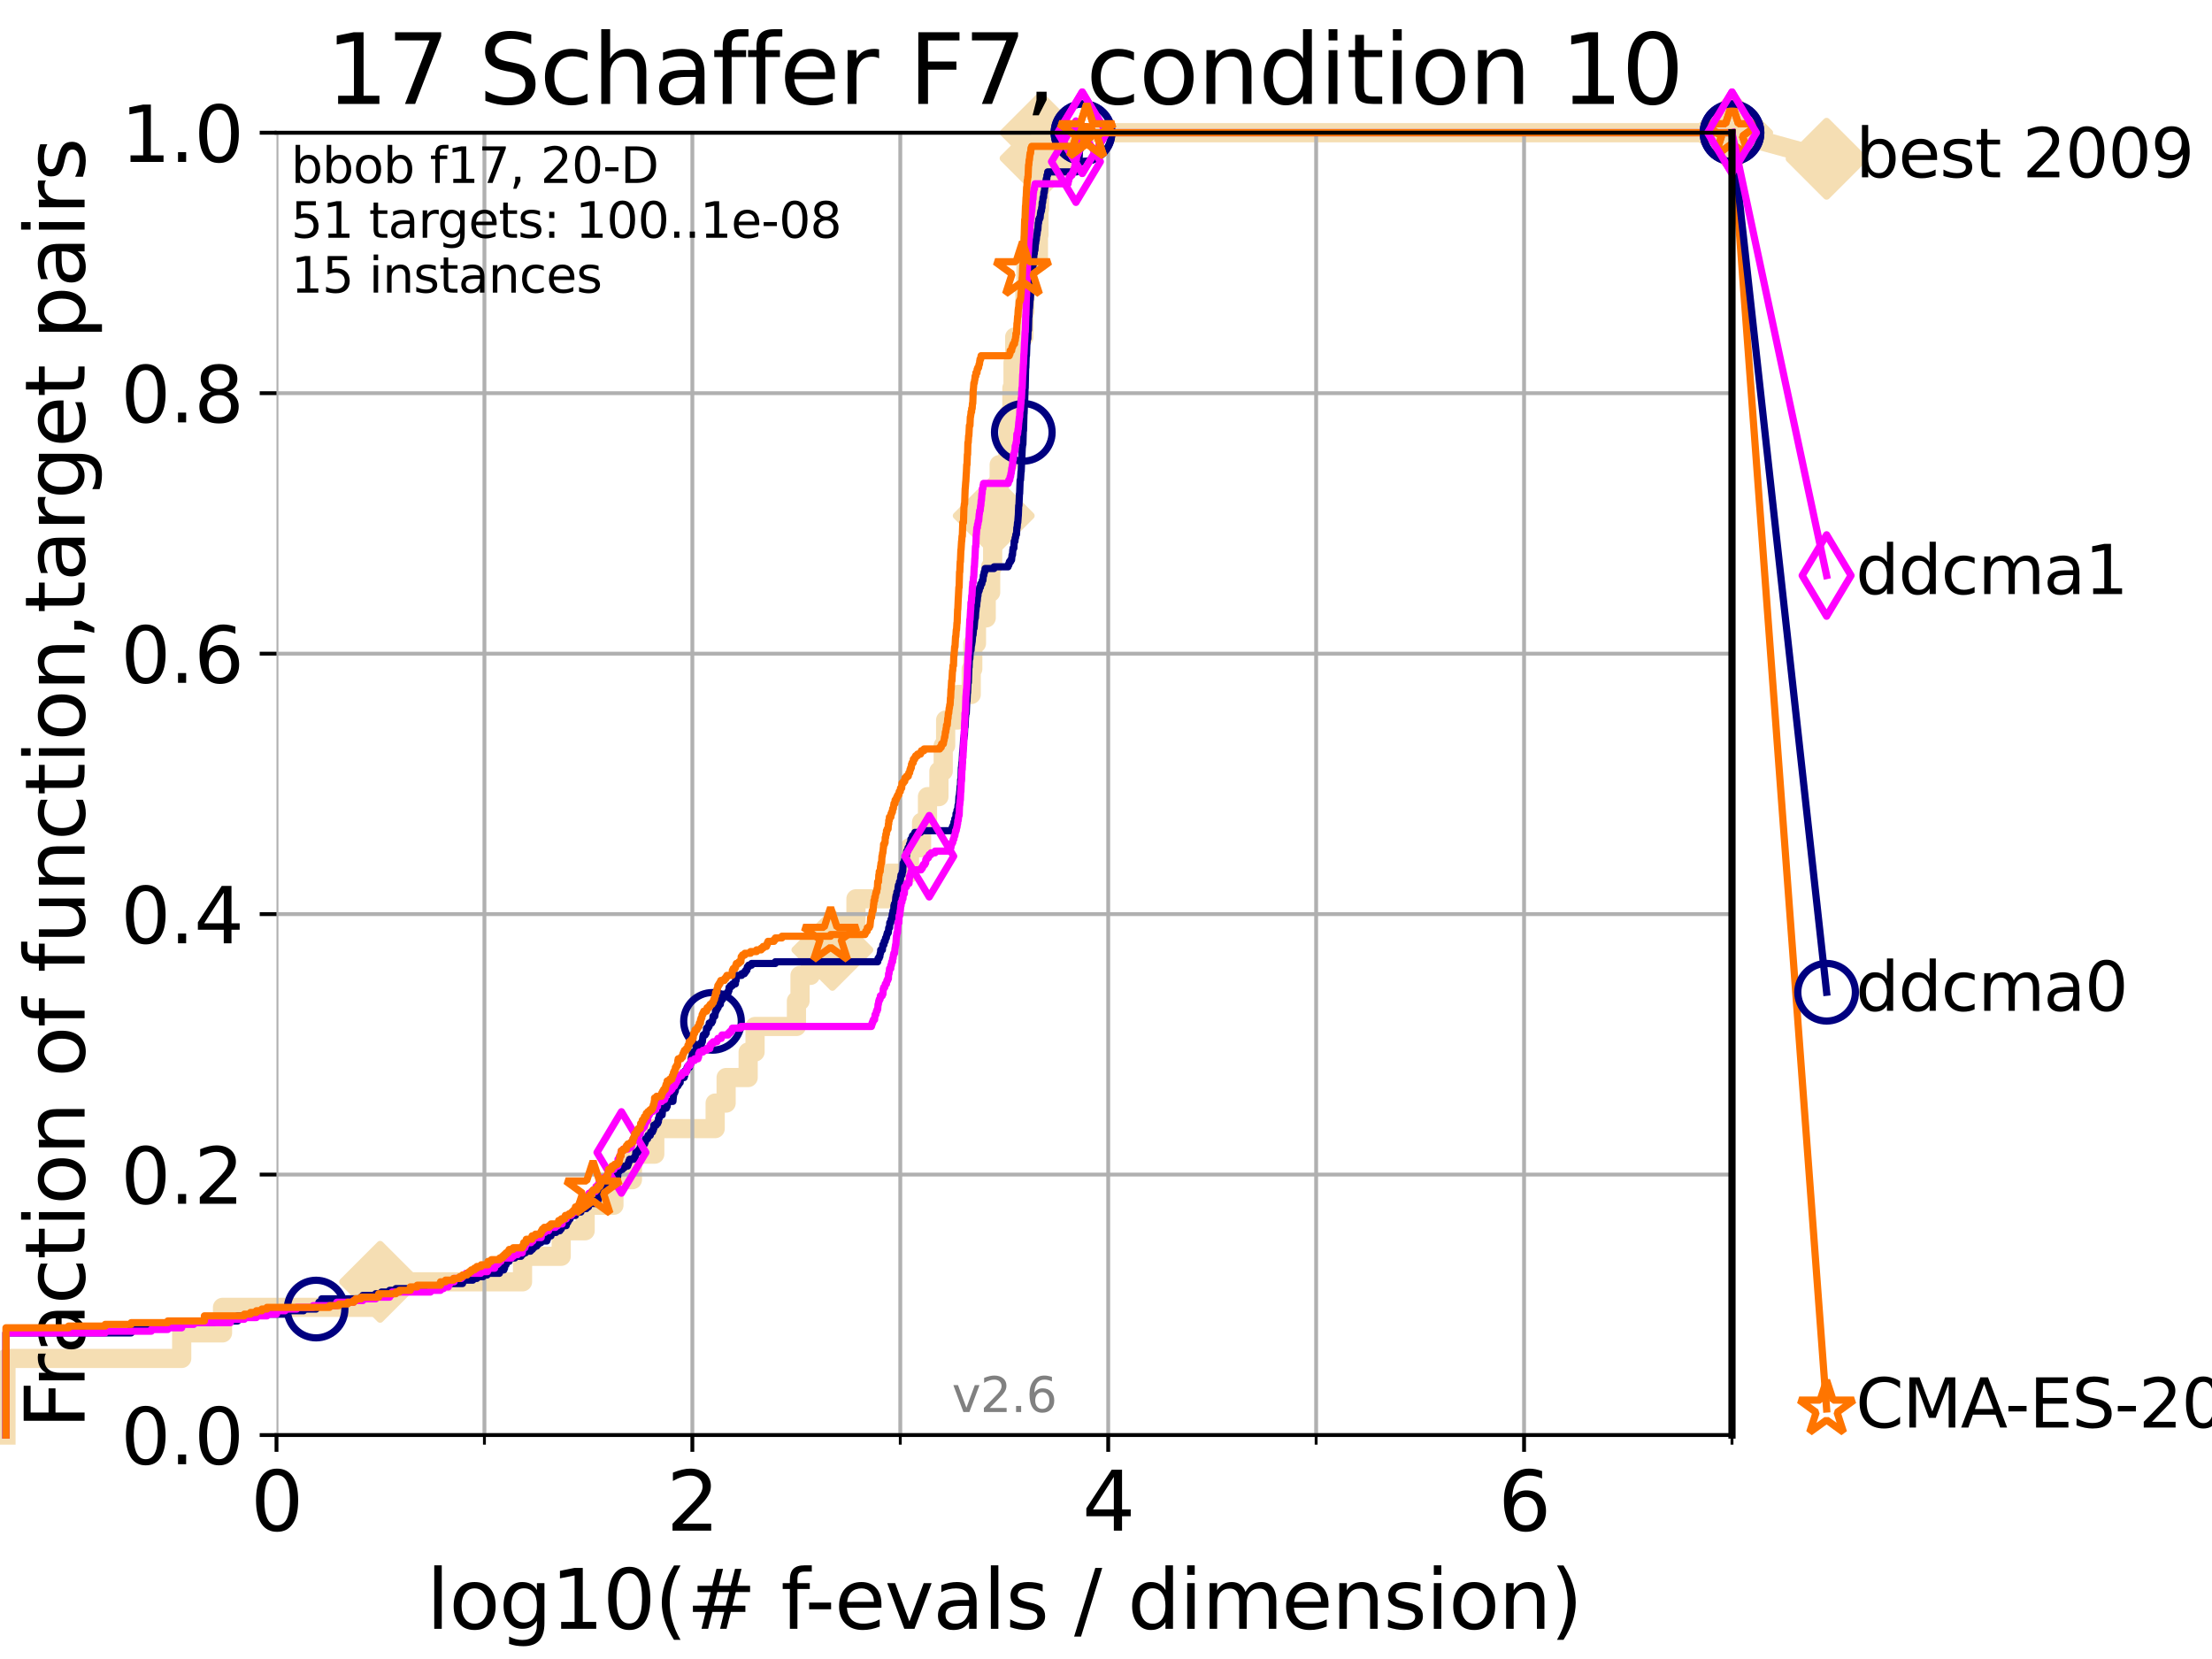 <?xml version="1.0" encoding="utf-8" standalone="no"?>
<!DOCTYPE svg PUBLIC "-//W3C//DTD SVG 1.1//EN"
  "http://www.w3.org/Graphics/SVG/1.1/DTD/svg11.dtd">
<svg xmlns:xlink="http://www.w3.org/1999/xlink" width="460.8pt" height="345.6pt" viewBox="0 0 460.8 345.6" xmlns="http://www.w3.org/2000/svg" version="1.1">
 <defs>
  <style type="text/css">*{stroke-linejoin: round; stroke-linecap: butt}</style>
 </defs>
 <g id="figure_1">
  <g id="patch_1">
   <path d="M 0 345.6 
L 460.8 345.6 
L 460.8 0 
L 0 0 
z
" style="fill: #ffffff"/>
  </g>
  <g id="axes_1">
   <g id="patch_2">
    <path d="M 57.6 298.944 
L 360.806 298.944 
L 360.806 27.648 
L 57.6 27.648 
z
" style="fill: #ffffff"/>
   </g>
   <g id="line2d_1">
    <path d="M 1.246 298.944 
L 1.246 282.985 
L 37.851 282.985 
L 37.851 277.666 
L 46.354 277.666 
L 46.354 272.346 
L 79.184 272.346 
L 79.184 267.027 
L 108.854 267.027 
L 108.854 261.707 
L 116.908 261.707 
L 116.908 256.388 
L 121.893 256.388 
L 121.893 251.068 
L 127.889 251.068 
L 127.889 245.749 
L 131.747 245.749 
L 131.747 240.429 
L 136.4 240.429 
L 136.4 235.11 
L 148.984 235.11 
L 148.984 229.79 
L 151.265 229.79 
L 151.265 224.471 
L 155.854 224.471 
L 155.854 219.151 
L 157.293 219.151 
L 157.293 213.832 
L 165.91 213.832 
L 165.91 208.512 
L 166.661 208.512 
L 166.661 203.192 
L 168.819 203.192 
L 168.819 197.873 
L 173.402 197.873 
L 173.402 192.553 
L 178.312 192.553 
L 178.312 187.234 
L 185.076 187.234 
L 185.076 181.914 
L 189.459 181.914 
L 189.459 176.595 
L 191.983 176.595 
L 191.983 171.275 
L 193.211 171.275 
L 193.211 165.956 
L 195.593 165.956 
L 195.593 160.636 
L 196.494 160.636 
L 196.494 155.317 
L 196.997 155.317 
L 196.997 149.997 
L 199.504 149.997 
L 199.504 144.678 
L 202.322 144.678 
L 202.322 139.358 
L 202.643 139.358 
L 202.643 134.039 
L 203.416 134.039 
L 203.416 128.719 
L 205.447 128.719 
L 205.447 123.4 
L 206.37 123.4 
L 206.37 118.08 
L 206.787 118.08 
L 206.787 112.76 
L 207.011 112.76 
L 207.011 107.441 
L 207.215 107.441 
L 207.215 102.121 
L 208.151 102.121 
L 208.151 96.802 
L 209.97 96.802 
L 209.97 91.482 
L 210.105 91.482 
L 210.105 86.163 
L 210.797 86.163 
L 210.797 80.843 
L 211.036 80.843 
L 211.036 75.524 
L 211.38 75.524 
L 211.38 70.204 
L 213.29 70.204 
L 213.29 64.885 
L 213.496 64.885 
L 213.496 59.565 
L 213.735 59.565 
L 213.735 54.246 
L 216.318 54.246 
L 216.318 48.926 
L 216.439 48.926 
L 216.439 43.607 
L 216.557 43.607 
L 216.557 38.287 
L 216.679 38.287 
L 216.679 32.968 
L 216.773 32.968 
L 216.773 27.648 
L 360.806 27.648 
" style="fill: none; stroke: #f5deb3; stroke-width: 4; stroke-linecap: square"/>
   </g>
   <g id="line2d_2">
    <defs>
     <path id="m022597ffcc" d="M -0 7.778 
L 7.778 0 
L 0 -7.778 
L -7.778 -0 
z
" style="stroke: #f5deb3; stroke-width: 1.5; stroke-linejoin: miter"/>
    </defs>
    <g>
     <use xlink:href="#m022597ffcc" x="79.184" y="267.027" style="fill: #f5deb3; stroke: #f5deb3; stroke-width: 1.5; stroke-linejoin: miter"/>
     <use xlink:href="#m022597ffcc" x="173.402" y="197.873" style="fill: #f5deb3; stroke: #f5deb3; stroke-width: 1.5; stroke-linejoin: miter"/>
     <use xlink:href="#m022597ffcc" x="207.011" y="107.441" style="fill: #f5deb3; stroke: #f5deb3; stroke-width: 1.5; stroke-linejoin: miter"/>
     <use xlink:href="#m022597ffcc" x="216.773" y="32.968" style="fill: #f5deb3; stroke: #f5deb3; stroke-width: 1.5; stroke-linejoin: miter"/>
     <use xlink:href="#m022597ffcc" x="216.773" y="27.648" style="fill: #f5deb3; stroke: #f5deb3; stroke-width: 1.5; stroke-linejoin: miter"/>
     <use xlink:href="#m022597ffcc" x="360.806" y="27.648" style="fill: #f5deb3; stroke: #f5deb3; stroke-width: 1.5; stroke-linejoin: miter"/>
    </g>
   </g>
   <g id="line2d_3">
    <path style="fill: none; stroke: #f5deb3; stroke-width: 4; stroke-linecap: square"/>
    <g/>
   </g>
   <g id="line2d_4">
    <path d="M 360.806 27.648 
L 380.515 33.074 
" style="fill: none; stroke: #f5deb3; stroke-width: 4; stroke-linecap: square"/>
    <g>
     <use xlink:href="#m022597ffcc" x="360.806" y="27.648" style="fill: #f5deb3; stroke: #f5deb3; stroke-width: 1.5; stroke-linejoin: miter"/>
     <use xlink:href="#m022597ffcc" x="380.515" y="33.074" style="fill: #f5deb3; stroke: #f5deb3; stroke-width: 1.5; stroke-linejoin: miter"/>
    </g>
   </g>
   <g id="matplotlib.axis_1">
    <g id="xtick_1">
     <g id="line2d_5">
      <path d="M 57.6 298.944 
L 57.6 27.648 
" clip-path="url(#p86008505d3)" style="fill: none; stroke: #b0b0b0; stroke-width: 0.8; stroke-linecap: square"/>
     </g>
     <g id="line2d_6">
      <defs>
       <path id="m58b6f179f5" d="M 0 0 
L 0 3.5 
" style="stroke: #000000; stroke-width: 0.8"/>
      </defs>
      <g>
       <use xlink:href="#m58b6f179f5" x="57.6" y="298.944" style="stroke: #000000; stroke-width: 0.8"/>
      </g>
     </g>
     <g id="text_1">
      <!-- 0 -->
      <g transform="translate(52.192 318.861)scale(0.17 -0.17)">
       <defs>
        <path id="DejaVuSans-30" d="M 2034 4250 
Q 1547 4250 1301 3770 
Q 1056 3291 1056 2328 
Q 1056 1369 1301 889 
Q 1547 409 2034 409 
Q 2525 409 2770 889 
Q 3016 1369 3016 2328 
Q 3016 3291 2770 3770 
Q 2525 4250 2034 4250 
z
M 2034 4750 
Q 2819 4750 3233 4129 
Q 3647 3509 3647 2328 
Q 3647 1150 3233 529 
Q 2819 -91 2034 -91 
Q 1250 -91 836 529 
Q 422 1150 422 2328 
Q 422 3509 836 4129 
Q 1250 4750 2034 4750 
z
" transform="scale(0.016)"/>
       </defs>
       <use xlink:href="#DejaVuSans-30"/>
      </g>
     </g>
    </g>
    <g id="xtick_2">
     <g id="line2d_7">
      <path d="M 144.23 298.944 
L 144.23 27.648 
" clip-path="url(#p86008505d3)" style="fill: none; stroke: #b0b0b0; stroke-width: 0.8; stroke-linecap: square"/>
     </g>
     <g id="line2d_8">
      <g>
       <use xlink:href="#m58b6f179f5" x="144.23" y="298.944" style="stroke: #000000; stroke-width: 0.8"/>
      </g>
     </g>
     <g id="text_2">
      <!-- 2 -->
      <g transform="translate(138.822 318.861)scale(0.17 -0.17)">
       <defs>
        <path id="DejaVuSans-32" d="M 1228 531 
L 3431 531 
L 3431 0 
L 469 0 
L 469 531 
Q 828 903 1448 1529 
Q 2069 2156 2228 2338 
Q 2531 2678 2651 2914 
Q 2772 3150 2772 3378 
Q 2772 3750 2511 3984 
Q 2250 4219 1831 4219 
Q 1534 4219 1204 4116 
Q 875 4013 500 3803 
L 500 4441 
Q 881 4594 1212 4672 
Q 1544 4750 1819 4750 
Q 2544 4750 2975 4387 
Q 3406 4025 3406 3419 
Q 3406 3131 3298 2873 
Q 3191 2616 2906 2266 
Q 2828 2175 2409 1742 
Q 1991 1309 1228 531 
z
" transform="scale(0.016)"/>
       </defs>
       <use xlink:href="#DejaVuSans-32"/>
      </g>
     </g>
    </g>
    <g id="xtick_3">
     <g id="line2d_9">
      <path d="M 230.861 298.944 
L 230.861 27.648 
" clip-path="url(#p86008505d3)" style="fill: none; stroke: #b0b0b0; stroke-width: 0.8; stroke-linecap: square"/>
     </g>
     <g id="line2d_10">
      <g>
       <use xlink:href="#m58b6f179f5" x="230.861" y="298.944" style="stroke: #000000; stroke-width: 0.8"/>
      </g>
     </g>
     <g id="text_3">
      <!-- 4 -->
      <g transform="translate(225.453 318.861)scale(0.17 -0.17)">
       <defs>
        <path id="DejaVuSans-34" d="M 2419 4116 
L 825 1625 
L 2419 1625 
L 2419 4116 
z
M 2253 4666 
L 3047 4666 
L 3047 1625 
L 3713 1625 
L 3713 1100 
L 3047 1100 
L 3047 0 
L 2419 0 
L 2419 1100 
L 313 1100 
L 313 1709 
L 2253 4666 
z
" transform="scale(0.016)"/>
       </defs>
       <use xlink:href="#DejaVuSans-34"/>
      </g>
     </g>
    </g>
    <g id="xtick_4">
     <g id="line2d_11">
      <path d="M 317.491 298.944 
L 317.491 27.648 
" clip-path="url(#p86008505d3)" style="fill: none; stroke: #b0b0b0; stroke-width: 0.8; stroke-linecap: square"/>
     </g>
     <g id="line2d_12">
      <g>
       <use xlink:href="#m58b6f179f5" x="317.491" y="298.944" style="stroke: #000000; stroke-width: 0.8"/>
      </g>
     </g>
     <g id="text_4">
      <!-- 6 -->
      <g transform="translate(312.083 318.861)scale(0.17 -0.17)">
       <defs>
        <path id="DejaVuSans-36" d="M 2113 2584 
Q 1688 2584 1439 2293 
Q 1191 2003 1191 1497 
Q 1191 994 1439 701 
Q 1688 409 2113 409 
Q 2538 409 2786 701 
Q 3034 994 3034 1497 
Q 3034 2003 2786 2293 
Q 2538 2584 2113 2584 
z
M 3366 4563 
L 3366 3988 
Q 3128 4100 2886 4159 
Q 2644 4219 2406 4219 
Q 1781 4219 1451 3797 
Q 1122 3375 1075 2522 
Q 1259 2794 1537 2939 
Q 1816 3084 2150 3084 
Q 2853 3084 3261 2657 
Q 3669 2231 3669 1497 
Q 3669 778 3244 343 
Q 2819 -91 2113 -91 
Q 1303 -91 875 529 
Q 447 1150 447 2328 
Q 447 3434 972 4092 
Q 1497 4750 2381 4750 
Q 2619 4750 2861 4703 
Q 3103 4656 3366 4563 
z
" transform="scale(0.016)"/>
       </defs>
       <use xlink:href="#DejaVuSans-36"/>
      </g>
     </g>
    </g>
    <g id="xtick_5">
     <g id="line2d_13">
      <path d="M 100.915 298.944 
L 100.915 27.648 
" clip-path="url(#p86008505d3)" style="fill: none; stroke: #b0b0b0; stroke-width: 0.8; stroke-linecap: square"/>
     </g>
     <g id="line2d_14">
      <defs>
       <path id="me05a56b8b5" d="M 0 0 
L 0 2 
" style="stroke: #000000; stroke-width: 0.6"/>
      </defs>
      <g>
       <use xlink:href="#me05a56b8b5" x="100.915" y="298.944" style="stroke: #000000; stroke-width: 0.6"/>
      </g>
     </g>
    </g>
    <g id="xtick_6">
     <g id="line2d_15">
      <path d="M 187.546 298.944 
L 187.546 27.648 
" clip-path="url(#p86008505d3)" style="fill: none; stroke: #b0b0b0; stroke-width: 0.8; stroke-linecap: square"/>
     </g>
     <g id="line2d_16">
      <g>
       <use xlink:href="#me05a56b8b5" x="187.546" y="298.944" style="stroke: #000000; stroke-width: 0.6"/>
      </g>
     </g>
    </g>
    <g id="xtick_7">
     <g id="line2d_17">
      <path d="M 274.176 298.944 
L 274.176 27.648 
" clip-path="url(#p86008505d3)" style="fill: none; stroke: #b0b0b0; stroke-width: 0.8; stroke-linecap: square"/>
     </g>
     <g id="line2d_18">
      <g>
       <use xlink:href="#me05a56b8b5" x="274.176" y="298.944" style="stroke: #000000; stroke-width: 0.6"/>
      </g>
     </g>
    </g>
    <g id="xtick_8">
     <g id="line2d_19">
      <path d="M 360.806 298.944 
L 360.806 27.648 
" clip-path="url(#p86008505d3)" style="fill: none; stroke: #b0b0b0; stroke-width: 0.8; stroke-linecap: square"/>
     </g>
     <g id="line2d_20">
      <g>
       <use xlink:href="#me05a56b8b5" x="360.806" y="298.944" style="stroke: #000000; stroke-width: 0.6"/>
      </g>
     </g>
    </g>
    <g id="text_5">
     <!-- log10(# f-evals / dimension) -->
     <g transform="translate(88.823 339.314)scale(0.17 -0.17)">
      <defs>
       <path id="DejaVuSans-6c" d="M 603 4863 
L 1178 4863 
L 1178 0 
L 603 0 
L 603 4863 
z
" transform="scale(0.016)"/>
       <path id="DejaVuSans-6f" d="M 1959 3097 
Q 1497 3097 1228 2736 
Q 959 2375 959 1747 
Q 959 1119 1226 758 
Q 1494 397 1959 397 
Q 2419 397 2687 759 
Q 2956 1122 2956 1747 
Q 2956 2369 2687 2733 
Q 2419 3097 1959 3097 
z
M 1959 3584 
Q 2709 3584 3137 3096 
Q 3566 2609 3566 1747 
Q 3566 888 3137 398 
Q 2709 -91 1959 -91 
Q 1206 -91 779 398 
Q 353 888 353 1747 
Q 353 2609 779 3096 
Q 1206 3584 1959 3584 
z
" transform="scale(0.016)"/>
       <path id="DejaVuSans-67" d="M 2906 1791 
Q 2906 2416 2648 2759 
Q 2391 3103 1925 3103 
Q 1463 3103 1205 2759 
Q 947 2416 947 1791 
Q 947 1169 1205 825 
Q 1463 481 1925 481 
Q 2391 481 2648 825 
Q 2906 1169 2906 1791 
z
M 3481 434 
Q 3481 -459 3084 -895 
Q 2688 -1331 1869 -1331 
Q 1566 -1331 1297 -1286 
Q 1028 -1241 775 -1147 
L 775 -588 
Q 1028 -725 1275 -790 
Q 1522 -856 1778 -856 
Q 2344 -856 2625 -561 
Q 2906 -266 2906 331 
L 2906 616 
Q 2728 306 2450 153 
Q 2172 0 1784 0 
Q 1141 0 747 490 
Q 353 981 353 1791 
Q 353 2603 747 3093 
Q 1141 3584 1784 3584 
Q 2172 3584 2450 3431 
Q 2728 3278 2906 2969 
L 2906 3500 
L 3481 3500 
L 3481 434 
z
" transform="scale(0.016)"/>
       <path id="DejaVuSans-31" d="M 794 531 
L 1825 531 
L 1825 4091 
L 703 3866 
L 703 4441 
L 1819 4666 
L 2450 4666 
L 2450 531 
L 3481 531 
L 3481 0 
L 794 0 
L 794 531 
z
" transform="scale(0.016)"/>
       <path id="DejaVuSans-28" d="M 1984 4856 
Q 1566 4138 1362 3434 
Q 1159 2731 1159 2009 
Q 1159 1288 1364 580 
Q 1569 -128 1984 -844 
L 1484 -844 
Q 1016 -109 783 600 
Q 550 1309 550 2009 
Q 550 2706 781 3412 
Q 1013 4119 1484 4856 
L 1984 4856 
z
" transform="scale(0.016)"/>
       <path id="DejaVuSans-23" d="M 3272 2816 
L 2363 2816 
L 2100 1772 
L 3016 1772 
L 3272 2816 
z
M 2803 4594 
L 2478 3297 
L 3391 3297 
L 3719 4594 
L 4219 4594 
L 3897 3297 
L 4872 3297 
L 4872 2816 
L 3775 2816 
L 3519 1772 
L 4513 1772 
L 4513 1294 
L 3397 1294 
L 3072 0 
L 2572 0 
L 2894 1294 
L 1978 1294 
L 1656 0 
L 1153 0 
L 1478 1294 
L 494 1294 
L 494 1772 
L 1594 1772 
L 1856 2816 
L 850 2816 
L 850 3297 
L 1978 3297 
L 2297 4594 
L 2803 4594 
z
" transform="scale(0.016)"/>
       <path id="DejaVuSans-20" transform="scale(0.016)"/>
       <path id="DejaVuSans-66" d="M 2375 4863 
L 2375 4384 
L 1825 4384 
Q 1516 4384 1395 4259 
Q 1275 4134 1275 3809 
L 1275 3500 
L 2222 3500 
L 2222 3053 
L 1275 3053 
L 1275 0 
L 697 0 
L 697 3053 
L 147 3053 
L 147 3500 
L 697 3500 
L 697 3744 
Q 697 4328 969 4595 
Q 1241 4863 1831 4863 
L 2375 4863 
z
" transform="scale(0.016)"/>
       <path id="DejaVuSans-2d" d="M 313 2009 
L 1997 2009 
L 1997 1497 
L 313 1497 
L 313 2009 
z
" transform="scale(0.016)"/>
       <path id="DejaVuSans-65" d="M 3597 1894 
L 3597 1613 
L 953 1613 
Q 991 1019 1311 708 
Q 1631 397 2203 397 
Q 2534 397 2845 478 
Q 3156 559 3463 722 
L 3463 178 
Q 3153 47 2828 -22 
Q 2503 -91 2169 -91 
Q 1331 -91 842 396 
Q 353 884 353 1716 
Q 353 2575 817 3079 
Q 1281 3584 2069 3584 
Q 2775 3584 3186 3129 
Q 3597 2675 3597 1894 
z
M 3022 2063 
Q 3016 2534 2758 2815 
Q 2500 3097 2075 3097 
Q 1594 3097 1305 2825 
Q 1016 2553 972 2059 
L 3022 2063 
z
" transform="scale(0.016)"/>
       <path id="DejaVuSans-76" d="M 191 3500 
L 800 3500 
L 1894 563 
L 2988 3500 
L 3597 3500 
L 2284 0 
L 1503 0 
L 191 3500 
z
" transform="scale(0.016)"/>
       <path id="DejaVuSans-61" d="M 2194 1759 
Q 1497 1759 1228 1600 
Q 959 1441 959 1056 
Q 959 750 1161 570 
Q 1363 391 1709 391 
Q 2188 391 2477 730 
Q 2766 1069 2766 1631 
L 2766 1759 
L 2194 1759 
z
M 3341 1997 
L 3341 0 
L 2766 0 
L 2766 531 
Q 2569 213 2275 61 
Q 1981 -91 1556 -91 
Q 1019 -91 701 211 
Q 384 513 384 1019 
Q 384 1609 779 1909 
Q 1175 2209 1959 2209 
L 2766 2209 
L 2766 2266 
Q 2766 2663 2505 2880 
Q 2244 3097 1772 3097 
Q 1472 3097 1187 3025 
Q 903 2953 641 2809 
L 641 3341 
Q 956 3463 1253 3523 
Q 1550 3584 1831 3584 
Q 2591 3584 2966 3190 
Q 3341 2797 3341 1997 
z
" transform="scale(0.016)"/>
       <path id="DejaVuSans-73" d="M 2834 3397 
L 2834 2853 
Q 2591 2978 2328 3040 
Q 2066 3103 1784 3103 
Q 1356 3103 1142 2972 
Q 928 2841 928 2578 
Q 928 2378 1081 2264 
Q 1234 2150 1697 2047 
L 1894 2003 
Q 2506 1872 2764 1633 
Q 3022 1394 3022 966 
Q 3022 478 2636 193 
Q 2250 -91 1575 -91 
Q 1294 -91 989 -36 
Q 684 19 347 128 
L 347 722 
Q 666 556 975 473 
Q 1284 391 1588 391 
Q 1994 391 2212 530 
Q 2431 669 2431 922 
Q 2431 1156 2273 1281 
Q 2116 1406 1581 1522 
L 1381 1569 
Q 847 1681 609 1914 
Q 372 2147 372 2553 
Q 372 3047 722 3315 
Q 1072 3584 1716 3584 
Q 2034 3584 2315 3537 
Q 2597 3491 2834 3397 
z
" transform="scale(0.016)"/>
       <path id="DejaVuSans-2f" d="M 1625 4666 
L 2156 4666 
L 531 -594 
L 0 -594 
L 1625 4666 
z
" transform="scale(0.016)"/>
       <path id="DejaVuSans-64" d="M 2906 2969 
L 2906 4863 
L 3481 4863 
L 3481 0 
L 2906 0 
L 2906 525 
Q 2725 213 2448 61 
Q 2172 -91 1784 -91 
Q 1150 -91 751 415 
Q 353 922 353 1747 
Q 353 2572 751 3078 
Q 1150 3584 1784 3584 
Q 2172 3584 2448 3432 
Q 2725 3281 2906 2969 
z
M 947 1747 
Q 947 1113 1208 752 
Q 1469 391 1925 391 
Q 2381 391 2643 752 
Q 2906 1113 2906 1747 
Q 2906 2381 2643 2742 
Q 2381 3103 1925 3103 
Q 1469 3103 1208 2742 
Q 947 2381 947 1747 
z
" transform="scale(0.016)"/>
       <path id="DejaVuSans-69" d="M 603 3500 
L 1178 3500 
L 1178 0 
L 603 0 
L 603 3500 
z
M 603 4863 
L 1178 4863 
L 1178 4134 
L 603 4134 
L 603 4863 
z
" transform="scale(0.016)"/>
       <path id="DejaVuSans-6d" d="M 3328 2828 
Q 3544 3216 3844 3400 
Q 4144 3584 4550 3584 
Q 5097 3584 5394 3201 
Q 5691 2819 5691 2113 
L 5691 0 
L 5113 0 
L 5113 2094 
Q 5113 2597 4934 2840 
Q 4756 3084 4391 3084 
Q 3944 3084 3684 2787 
Q 3425 2491 3425 1978 
L 3425 0 
L 2847 0 
L 2847 2094 
Q 2847 2600 2669 2842 
Q 2491 3084 2119 3084 
Q 1678 3084 1418 2786 
Q 1159 2488 1159 1978 
L 1159 0 
L 581 0 
L 581 3500 
L 1159 3500 
L 1159 2956 
Q 1356 3278 1631 3431 
Q 1906 3584 2284 3584 
Q 2666 3584 2933 3390 
Q 3200 3197 3328 2828 
z
" transform="scale(0.016)"/>
       <path id="DejaVuSans-6e" d="M 3513 2113 
L 3513 0 
L 2938 0 
L 2938 2094 
Q 2938 2591 2744 2837 
Q 2550 3084 2163 3084 
Q 1697 3084 1428 2787 
Q 1159 2491 1159 1978 
L 1159 0 
L 581 0 
L 581 3500 
L 1159 3500 
L 1159 2956 
Q 1366 3272 1645 3428 
Q 1925 3584 2291 3584 
Q 2894 3584 3203 3211 
Q 3513 2838 3513 2113 
z
" transform="scale(0.016)"/>
       <path id="DejaVuSans-29" d="M 513 4856 
L 1013 4856 
Q 1481 4119 1714 3412 
Q 1947 2706 1947 2009 
Q 1947 1309 1714 600 
Q 1481 -109 1013 -844 
L 513 -844 
Q 928 -128 1133 580 
Q 1338 1288 1338 2009 
Q 1338 2731 1133 3434 
Q 928 4138 513 4856 
z
" transform="scale(0.016)"/>
      </defs>
      <use xlink:href="#DejaVuSans-6c"/>
      <use xlink:href="#DejaVuSans-6f" x="27.783"/>
      <use xlink:href="#DejaVuSans-67" x="88.965"/>
      <use xlink:href="#DejaVuSans-31" x="152.441"/>
      <use xlink:href="#DejaVuSans-30" x="216.064"/>
      <use xlink:href="#DejaVuSans-28" x="279.688"/>
      <use xlink:href="#DejaVuSans-23" x="318.701"/>
      <use xlink:href="#DejaVuSans-20" x="402.49"/>
      <use xlink:href="#DejaVuSans-66" x="434.277"/>
      <use xlink:href="#DejaVuSans-2d" x="463.982"/>
      <use xlink:href="#DejaVuSans-65" x="500.066"/>
      <use xlink:href="#DejaVuSans-76" x="561.59"/>
      <use xlink:href="#DejaVuSans-61" x="620.77"/>
      <use xlink:href="#DejaVuSans-6c" x="682.049"/>
      <use xlink:href="#DejaVuSans-73" x="709.832"/>
      <use xlink:href="#DejaVuSans-20" x="761.932"/>
      <use xlink:href="#DejaVuSans-2f" x="793.719"/>
      <use xlink:href="#DejaVuSans-20" x="827.41"/>
      <use xlink:href="#DejaVuSans-64" x="859.197"/>
      <use xlink:href="#DejaVuSans-69" x="922.674"/>
      <use xlink:href="#DejaVuSans-6d" x="950.457"/>
      <use xlink:href="#DejaVuSans-65" x="1047.869"/>
      <use xlink:href="#DejaVuSans-6e" x="1109.393"/>
      <use xlink:href="#DejaVuSans-73" x="1172.771"/>
      <use xlink:href="#DejaVuSans-69" x="1224.871"/>
      <use xlink:href="#DejaVuSans-6f" x="1252.654"/>
      <use xlink:href="#DejaVuSans-6e" x="1313.836"/>
      <use xlink:href="#DejaVuSans-29" x="1377.215"/>
     </g>
    </g>
   </g>
   <g id="matplotlib.axis_2">
    <g id="ytick_1">
     <g id="line2d_21">
      <path d="M 57.6 298.944 
L 360.806 298.944 
" clip-path="url(#p86008505d3)" style="fill: none; stroke: #b0b0b0; stroke-width: 0.8; stroke-linecap: square"/>
     </g>
     <g id="line2d_22">
      <defs>
       <path id="m44b0d4f30f" d="M 0 0 
L -3.5 0 
" style="stroke: #000000; stroke-width: 0.8"/>
      </defs>
      <g>
       <use xlink:href="#m44b0d4f30f" x="57.6" y="298.944" style="stroke: #000000; stroke-width: 0.8"/>
      </g>
     </g>
     <g id="text_6">
      <!-- 0.0 -->
      <g transform="translate(25.155 305.023)scale(0.16 -0.16)">
       <defs>
        <path id="DejaVuSans-2e" d="M 684 794 
L 1344 794 
L 1344 0 
L 684 0 
L 684 794 
z
" transform="scale(0.016)"/>
       </defs>
       <use xlink:href="#DejaVuSans-30"/>
       <use xlink:href="#DejaVuSans-2e" x="63.623"/>
       <use xlink:href="#DejaVuSans-30" x="95.41"/>
      </g>
     </g>
    </g>
    <g id="ytick_2">
     <g id="line2d_23">
      <path d="M 57.6 244.685 
L 360.806 244.685 
" clip-path="url(#p86008505d3)" style="fill: none; stroke: #b0b0b0; stroke-width: 0.8; stroke-linecap: square"/>
     </g>
     <g id="line2d_24">
      <g>
       <use xlink:href="#m44b0d4f30f" x="57.6" y="244.685" style="stroke: #000000; stroke-width: 0.8"/>
      </g>
     </g>
     <g id="text_7">
      <!-- 0.2 -->
      <g transform="translate(25.155 250.764)scale(0.16 -0.16)">
       <use xlink:href="#DejaVuSans-30"/>
       <use xlink:href="#DejaVuSans-2e" x="63.623"/>
       <use xlink:href="#DejaVuSans-32" x="95.41"/>
      </g>
     </g>
    </g>
    <g id="ytick_3">
     <g id="line2d_25">
      <path d="M 57.6 190.426 
L 360.806 190.426 
" clip-path="url(#p86008505d3)" style="fill: none; stroke: #b0b0b0; stroke-width: 0.8; stroke-linecap: square"/>
     </g>
     <g id="line2d_26">
      <g>
       <use xlink:href="#m44b0d4f30f" x="57.6" y="190.426" style="stroke: #000000; stroke-width: 0.8"/>
      </g>
     </g>
     <g id="text_8">
      <!-- 0.4 -->
      <g transform="translate(25.155 196.504)scale(0.16 -0.16)">
       <use xlink:href="#DejaVuSans-30"/>
       <use xlink:href="#DejaVuSans-2e" x="63.623"/>
       <use xlink:href="#DejaVuSans-34" x="95.41"/>
      </g>
     </g>
    </g>
    <g id="ytick_4">
     <g id="line2d_27">
      <path d="M 57.6 136.166 
L 360.806 136.166 
" clip-path="url(#p86008505d3)" style="fill: none; stroke: #b0b0b0; stroke-width: 0.8; stroke-linecap: square"/>
     </g>
     <g id="line2d_28">
      <g>
       <use xlink:href="#m44b0d4f30f" x="57.6" y="136.166" style="stroke: #000000; stroke-width: 0.8"/>
      </g>
     </g>
     <g id="text_9">
      <!-- 0.6 -->
      <g transform="translate(25.155 142.245)scale(0.16 -0.16)">
       <use xlink:href="#DejaVuSans-30"/>
       <use xlink:href="#DejaVuSans-2e" x="63.623"/>
       <use xlink:href="#DejaVuSans-36" x="95.41"/>
      </g>
     </g>
    </g>
    <g id="ytick_5">
     <g id="line2d_29">
      <path d="M 57.6 81.907 
L 360.806 81.907 
" clip-path="url(#p86008505d3)" style="fill: none; stroke: #b0b0b0; stroke-width: 0.8; stroke-linecap: square"/>
     </g>
     <g id="line2d_30">
      <g>
       <use xlink:href="#m44b0d4f30f" x="57.6" y="81.907" style="stroke: #000000; stroke-width: 0.8"/>
      </g>
     </g>
     <g id="text_10">
      <!-- 0.8 -->
      <g transform="translate(25.155 87.986)scale(0.16 -0.16)">
       <defs>
        <path id="DejaVuSans-38" d="M 2034 2216 
Q 1584 2216 1326 1975 
Q 1069 1734 1069 1313 
Q 1069 891 1326 650 
Q 1584 409 2034 409 
Q 2484 409 2743 651 
Q 3003 894 3003 1313 
Q 3003 1734 2745 1975 
Q 2488 2216 2034 2216 
z
M 1403 2484 
Q 997 2584 770 2862 
Q 544 3141 544 3541 
Q 544 4100 942 4425 
Q 1341 4750 2034 4750 
Q 2731 4750 3128 4425 
Q 3525 4100 3525 3541 
Q 3525 3141 3298 2862 
Q 3072 2584 2669 2484 
Q 3125 2378 3379 2068 
Q 3634 1759 3634 1313 
Q 3634 634 3220 271 
Q 2806 -91 2034 -91 
Q 1263 -91 848 271 
Q 434 634 434 1313 
Q 434 1759 690 2068 
Q 947 2378 1403 2484 
z
M 1172 3481 
Q 1172 3119 1398 2916 
Q 1625 2713 2034 2713 
Q 2441 2713 2670 2916 
Q 2900 3119 2900 3481 
Q 2900 3844 2670 4047 
Q 2441 4250 2034 4250 
Q 1625 4250 1398 4047 
Q 1172 3844 1172 3481 
z
" transform="scale(0.016)"/>
       </defs>
       <use xlink:href="#DejaVuSans-30"/>
       <use xlink:href="#DejaVuSans-2e" x="63.623"/>
       <use xlink:href="#DejaVuSans-38" x="95.41"/>
      </g>
     </g>
    </g>
    <g id="ytick_6">
     <g id="line2d_31">
      <path d="M 57.6 27.648 
L 360.806 27.648 
" clip-path="url(#p86008505d3)" style="fill: none; stroke: #b0b0b0; stroke-width: 0.8; stroke-linecap: square"/>
     </g>
     <g id="line2d_32">
      <g>
       <use xlink:href="#m44b0d4f30f" x="57.6" y="27.648" style="stroke: #000000; stroke-width: 0.8"/>
      </g>
     </g>
     <g id="text_11">
      <!-- 1.0 -->
      <g transform="translate(25.155 33.727)scale(0.16 -0.16)">
       <use xlink:href="#DejaVuSans-31"/>
       <use xlink:href="#DejaVuSans-2e" x="63.623"/>
       <use xlink:href="#DejaVuSans-30" x="95.41"/>
      </g>
     </g>
    </g>
    <g id="text_12">
     <!-- Fraction of function,target pairs -->
     <g transform="translate(17.62 297.681)rotate(-90)scale(0.17 -0.17)">
      <defs>
       <path id="DejaVuSans-46" d="M 628 4666 
L 3309 4666 
L 3309 4134 
L 1259 4134 
L 1259 2759 
L 3109 2759 
L 3109 2228 
L 1259 2228 
L 1259 0 
L 628 0 
L 628 4666 
z
" transform="scale(0.016)"/>
       <path id="DejaVuSans-72" d="M 2631 2963 
Q 2534 3019 2420 3045 
Q 2306 3072 2169 3072 
Q 1681 3072 1420 2755 
Q 1159 2438 1159 1844 
L 1159 0 
L 581 0 
L 581 3500 
L 1159 3500 
L 1159 2956 
Q 1341 3275 1631 3429 
Q 1922 3584 2338 3584 
Q 2397 3584 2469 3576 
Q 2541 3569 2628 3553 
L 2631 2963 
z
" transform="scale(0.016)"/>
       <path id="DejaVuSans-63" d="M 3122 3366 
L 3122 2828 
Q 2878 2963 2633 3030 
Q 2388 3097 2138 3097 
Q 1578 3097 1268 2742 
Q 959 2388 959 1747 
Q 959 1106 1268 751 
Q 1578 397 2138 397 
Q 2388 397 2633 464 
Q 2878 531 3122 666 
L 3122 134 
Q 2881 22 2623 -34 
Q 2366 -91 2075 -91 
Q 1284 -91 818 406 
Q 353 903 353 1747 
Q 353 2603 823 3093 
Q 1294 3584 2113 3584 
Q 2378 3584 2631 3529 
Q 2884 3475 3122 3366 
z
" transform="scale(0.016)"/>
       <path id="DejaVuSans-74" d="M 1172 4494 
L 1172 3500 
L 2356 3500 
L 2356 3053 
L 1172 3053 
L 1172 1153 
Q 1172 725 1289 603 
Q 1406 481 1766 481 
L 2356 481 
L 2356 0 
L 1766 0 
Q 1100 0 847 248 
Q 594 497 594 1153 
L 594 3053 
L 172 3053 
L 172 3500 
L 594 3500 
L 594 4494 
L 1172 4494 
z
" transform="scale(0.016)"/>
       <path id="DejaVuSans-75" d="M 544 1381 
L 544 3500 
L 1119 3500 
L 1119 1403 
Q 1119 906 1312 657 
Q 1506 409 1894 409 
Q 2359 409 2629 706 
Q 2900 1003 2900 1516 
L 2900 3500 
L 3475 3500 
L 3475 0 
L 2900 0 
L 2900 538 
Q 2691 219 2414 64 
Q 2138 -91 1772 -91 
Q 1169 -91 856 284 
Q 544 659 544 1381 
z
M 1991 3584 
L 1991 3584 
z
" transform="scale(0.016)"/>
       <path id="DejaVuSans-2c" d="M 750 794 
L 1409 794 
L 1409 256 
L 897 -744 
L 494 -744 
L 750 256 
L 750 794 
z
" transform="scale(0.016)"/>
       <path id="DejaVuSans-70" d="M 1159 525 
L 1159 -1331 
L 581 -1331 
L 581 3500 
L 1159 3500 
L 1159 2969 
Q 1341 3281 1617 3432 
Q 1894 3584 2278 3584 
Q 2916 3584 3314 3078 
Q 3713 2572 3713 1747 
Q 3713 922 3314 415 
Q 2916 -91 2278 -91 
Q 1894 -91 1617 61 
Q 1341 213 1159 525 
z
M 3116 1747 
Q 3116 2381 2855 2742 
Q 2594 3103 2138 3103 
Q 1681 3103 1420 2742 
Q 1159 2381 1159 1747 
Q 1159 1113 1420 752 
Q 1681 391 2138 391 
Q 2594 391 2855 752 
Q 3116 1113 3116 1747 
z
" transform="scale(0.016)"/>
      </defs>
      <use xlink:href="#DejaVuSans-46"/>
      <use xlink:href="#DejaVuSans-72" x="50.27"/>
      <use xlink:href="#DejaVuSans-61" x="91.383"/>
      <use xlink:href="#DejaVuSans-63" x="152.662"/>
      <use xlink:href="#DejaVuSans-74" x="207.643"/>
      <use xlink:href="#DejaVuSans-69" x="246.852"/>
      <use xlink:href="#DejaVuSans-6f" x="274.635"/>
      <use xlink:href="#DejaVuSans-6e" x="335.816"/>
      <use xlink:href="#DejaVuSans-20" x="399.195"/>
      <use xlink:href="#DejaVuSans-6f" x="430.982"/>
      <use xlink:href="#DejaVuSans-66" x="492.164"/>
      <use xlink:href="#DejaVuSans-20" x="527.369"/>
      <use xlink:href="#DejaVuSans-66" x="559.156"/>
      <use xlink:href="#DejaVuSans-75" x="594.361"/>
      <use xlink:href="#DejaVuSans-6e" x="657.74"/>
      <use xlink:href="#DejaVuSans-63" x="721.119"/>
      <use xlink:href="#DejaVuSans-74" x="776.1"/>
      <use xlink:href="#DejaVuSans-69" x="815.309"/>
      <use xlink:href="#DejaVuSans-6f" x="843.092"/>
      <use xlink:href="#DejaVuSans-6e" x="904.273"/>
      <use xlink:href="#DejaVuSans-2c" x="967.652"/>
      <use xlink:href="#DejaVuSans-74" x="999.439"/>
      <use xlink:href="#DejaVuSans-61" x="1038.648"/>
      <use xlink:href="#DejaVuSans-72" x="1099.928"/>
      <use xlink:href="#DejaVuSans-67" x="1139.291"/>
      <use xlink:href="#DejaVuSans-65" x="1202.768"/>
      <use xlink:href="#DejaVuSans-74" x="1264.291"/>
      <use xlink:href="#DejaVuSans-20" x="1303.5"/>
      <use xlink:href="#DejaVuSans-70" x="1335.287"/>
      <use xlink:href="#DejaVuSans-61" x="1398.764"/>
      <use xlink:href="#DejaVuSans-69" x="1460.043"/>
      <use xlink:href="#DejaVuSans-72" x="1487.826"/>
      <use xlink:href="#DejaVuSans-73" x="1528.939"/>
     </g>
    </g>
   </g>
   <g id="line2d_33">
    <defs>
     <path id="mbf3921cfbe" d="M 0 1.5 
C 0.398 1.5 0.779 1.342 1.061 1.061 
C 1.342 0.779 1.5 0.398 1.5 0 
C 1.5 -0.398 1.342 -0.779 1.061 -1.061 
C 0.779 -1.342 0.398 -1.5 0 -1.5 
C -0.398 -1.5 -0.779 -1.342 -1.061 -1.061 
C -1.342 -0.779 -1.5 -0.398 -1.5 0 
C -1.5 0.398 -1.342 0.779 -1.061 1.061 
C -0.779 1.342 -0.398 1.5 0 1.5 
z
" style="stroke: #f5deb3"/>
    </defs>
    <g>
     <use xlink:href="#mbf3921cfbe" x="216.773" y="27.648" style="fill: #f5deb3; stroke: #f5deb3"/>
     <use xlink:href="#mbf3921cfbe" x="216.773" y="27.648" style="fill: #f5deb3; stroke: #f5deb3"/>
    </g>
   </g>
   <g id="line2d_34">
    <defs>
     <path id="m7070e30bee" d="M 0 1.5 
C 0.398 1.5 0.779 1.342 1.061 1.061 
C 1.342 0.779 1.5 0.398 1.5 0 
C 1.5 -0.398 1.342 -0.779 1.061 -1.061 
C 0.779 -1.342 0.398 -1.5 0 -1.5 
C -0.398 -1.5 -0.779 -1.342 -1.061 -1.061 
C -1.342 -0.779 -1.5 -0.398 -1.5 0 
C -1.5 0.398 -1.342 0.779 -1.061 1.061 
C -0.779 1.342 -0.398 1.5 0 1.5 
z
" style="stroke: #000080"/>
    </defs>
    <g>
     <use xlink:href="#m7070e30bee" x="225.612" y="27.648" style="fill: #000080; stroke: #000080"/>
     <use xlink:href="#m7070e30bee" x="225.612" y="27.648" style="fill: #000080; stroke: #000080"/>
    </g>
   </g>
   <g id="line2d_35">
    <path d="M 1.246 298.944 
L 1.246 277.666 
L 27.324 277.666 
L 27.324 276.602 
L 31.522 276.602 
L 31.522 276.247 
L 37.851 276.247 
L 37.851 275.538 
L 44.561 275.538 
L 44.561 275.183 
L 49.496 275.183 
L 49.496 274.12 
L 53.402 274.12 
L 53.402 273.765 
L 59.393 273.765 
L 59.393 273.056 
L 63.245 273.056 
L 63.245 272.701 
L 65.844 272.701 
L 65.844 271.992 
L 66.441 271.992 
L 66.441 271.282 
L 67.02 271.282 
L 67.02 270.573 
L 75.209 270.573 
L 75.209 270.219 
L 75.575 270.219 
L 75.575 269.864 
L 78.267 269.864 
L 78.267 269.509 
L 79.481 269.509 
L 79.481 269.155 
L 81.166 269.155 
L 81.166 268.8 
L 82.464 268.8 
L 82.464 268.445 
L 91.148 268.445 
L 91.148 268.091 
L 91.306 268.091 
L 91.306 267.736 
L 91.77 267.736 
L 91.77 267.381 
L 96.361 267.381 
L 96.361 266.672 
L 98.51 266.672 
L 98.51 266.318 
L 99.347 266.318 
L 99.347 265.963 
L 100.631 265.963 
L 100.631 265.608 
L 101.471 265.608 
L 101.471 265.254 
L 104.029 265.254 
L 104.029 264.899 
L 104.188 264.899 
L 104.188 264.544 
L 104.962 264.544 
L 104.962 264.19 
L 105.113 264.19 
L 105.113 263.48 
L 105.411 263.48 
L 105.485 262.771 
L 106.066 262.771 
L 106.066 262.062 
L 107.245 262.062 
L 107.245 261.707 
L 108.543 261.707 
L 108.543 261.353 
L 108.854 261.353 
L 108.854 260.998 
L 109.46 260.998 
L 109.46 260.643 
L 110.506 260.643 
L 110.506 260.289 
L 110.897 260.289 
L 110.897 259.934 
L 111.226 259.934 
L 111.226 259.579 
L 111.815 259.579 
L 111.815 259.225 
L 112.128 259.225 
L 112.128 258.87 
L 112.69 258.87 
L 112.69 258.516 
L 113.907 258.516 
L 113.907 258.161 
L 114.048 258.161 
L 114.142 257.452 
L 114.782 257.452 
L 114.782 256.742 
L 115.833 256.742 
L 115.833 256.388 
L 116.624 256.388 
L 116.624 256.033 
L 116.908 256.033 
L 116.908 255.678 
L 117.108 255.678 
L 117.108 255.324 
L 117.963 255.324 
L 117.963 254.969 
L 118.077 254.969 
L 118.077 254.615 
L 118.302 254.615 
L 118.302 254.26 
L 118.488 254.26 
L 118.488 253.905 
L 118.781 253.905 
L 118.817 253.196 
L 119.876 253.196 
L 119.911 252.487 
L 121.009 252.487 
L 121.073 251.778 
L 122.138 251.778 
L 122.138 251.423 
L 122.589 251.423 
L 122.648 250.714 
L 124.156 250.714 
L 124.184 250.004 
L 124.616 250.004 
L 124.616 249.65 
L 124.748 249.65 
L 124.828 248.586 
L 125.038 248.586 
L 125.038 248.231 
L 125.578 248.231 
L 125.679 247.522 
L 125.779 247.522 
L 125.779 247.167 
L 126.152 247.167 
L 126.25 246.458 
L 126.323 246.458 
L 126.323 246.103 
L 126.757 246.103 
L 126.757 245.749 
L 127.956 245.749 
L 128.001 245.039 
L 128.679 245.039 
L 128.722 243.976 
L 129.062 243.976 
L 129.062 243.621 
L 129.643 243.621 
L 129.643 243.266 
L 130.047 243.266 
L 130.047 242.912 
L 130.754 242.912 
L 130.754 242.557 
L 130.888 242.557 
L 130.888 242.202 
L 131.002 242.202 
L 131.002 241.848 
L 131.154 241.848 
L 131.154 241.493 
L 132.055 241.493 
L 132.055 241.138 
L 132.305 241.138 
L 132.411 240.429 
L 132.446 240.429 
L 132.446 240.075 
L 132.881 240.075 
L 132.881 239.72 
L 133.171 239.72 
L 133.171 239.365 
L 133.357 239.365 
L 133.44 238.656 
L 133.49 238.656 
L 133.49 238.301 
L 134.289 238.301 
L 134.289 237.947 
L 134.432 237.947 
L 134.448 237.237 
L 134.901 237.237 
L 134.978 236.528 
L 135.464 236.528 
L 135.554 235.819 
L 135.923 235.819 
L 135.923 235.464 
L 136.083 235.464 
L 136.083 235.11 
L 136.199 235.11 
L 136.199 234.4 
L 136.697 234.4 
L 136.697 234.046 
L 137.003 234.046 
L 137.003 233.691 
L 137.154 233.691 
L 137.168 232.982 
L 137.318 232.982 
L 137.372 232.273 
L 137.933 232.273 
L 138.025 231.209 
L 138.051 231.209 
L 138.051 230.854 
L 138.806 230.854 
L 138.806 230.499 
L 138.981 230.499 
L 139.08 229.435 
L 140.185 229.435 
L 140.278 228.372 
L 140.301 228.372 
L 140.336 227.662 
L 140.543 227.662 
L 140.543 227.308 
L 140.68 227.308 
L 140.725 226.598 
L 140.861 226.598 
L 140.861 226.244 
L 141.206 226.244 
L 141.206 225.889 
L 141.415 225.889 
L 141.415 225.534 
L 141.686 225.534 
L 141.761 224.471 
L 142.518 224.471 
L 142.518 224.116 
L 142.641 224.116 
L 142.733 223.052 
L 143.096 223.052 
L 143.136 222.343 
L 143.628 222.343 
L 143.657 221.634 
L 143.889 221.634 
L 143.984 220.57 
L 144.032 220.57 
L 144.032 220.215 
L 144.164 220.215 
L 144.202 219.506 
L 144.483 219.506 
L 144.483 219.151 
L 145.031 219.151 
L 145.067 218.087 
L 145.184 218.087 
L 145.184 217.733 
L 145.852 217.733 
L 145.852 217.378 
L 146.16 217.378 
L 146.16 217.023 
L 146.312 217.023 
L 146.421 215.959 
L 146.505 215.959 
L 146.505 215.605 
L 146.9 215.605 
L 146.9 215.25 
L 147.111 215.25 
L 147.184 214.186 
L 147.503 214.186 
L 147.503 213.832 
L 147.715 213.832 
L 147.738 213.122 
L 148.239 213.122 
L 148.239 212.768 
L 148.428 212.768 
L 148.526 212.058 
L 148.541 212.058 
L 148.541 211.704 
L 148.904 211.704 
L 149.006 210.994 
L 149.035 210.994 
L 149.035 210.64 
L 149.188 210.64 
L 149.188 210.285 
L 149.382 210.285 
L 149.382 209.931 
L 149.588 209.931 
L 149.588 209.576 
L 149.722 209.576 
L 149.722 209.221 
L 150.063 209.221 
L 150.097 208.512 
L 150.262 208.512 
L 150.262 208.157 
L 150.547 208.157 
L 150.647 207.448 
L 150.853 207.448 
L 150.853 207.093 
L 151.529 207.093 
L 151.529 206.739 
L 151.726 206.739 
L 151.726 206.384 
L 151.858 206.384 
L 151.877 205.675 
L 152.169 205.675 
L 152.169 205.32 
L 152.59 205.32 
L 152.59 204.966 
L 153.201 204.966 
L 153.212 204.256 
L 153.358 204.256 
L 153.45 203.192 
L 154.498 203.192 
L 154.498 202.838 
L 155.072 202.838 
L 155.072 202.483 
L 155.34 202.483 
L 155.34 202.129 
L 155.588 202.129 
L 155.681 201.419 
L 155.955 201.419 
L 155.955 201.065 
L 156.57 201.065 
L 156.57 200.71 
L 161.516 200.71 
L 161.516 200.355 
L 182.845 200.355 
L 182.911 199.646 
L 183.132 199.646 
L 183.132 199.291 
L 183.283 199.291 
L 183.362 198.582 
L 183.441 198.582 
L 183.467 197.873 
L 183.816 197.873 
L 183.906 196.809 
L 184.132 196.809 
L 184.197 196.1 
L 184.39 196.1 
L 184.478 195.39 
L 184.633 195.39 
L 184.739 194.681 
L 184.836 194.681 
L 184.836 194.327 
L 185.042 194.327 
L 185.145 193.263 
L 185.315 193.263 
L 185.354 192.199 
L 185.57 192.199 
L 185.621 191.49 
L 185.771 191.49 
L 185.874 190.426 
L 186.002 190.426 
L 186.029 189.716 
L 186.183 189.716 
L 186.22 188.652 
L 186.316 188.652 
L 186.316 188.298 
L 186.505 188.298 
L 186.616 186.879 
L 186.674 186.879 
L 186.674 186.525 
L 186.817 186.525 
L 186.844 185.815 
L 187.029 185.815 
L 187.096 184.751 
L 187.159 184.751 
L 187.159 184.397 
L 187.351 184.397 
L 187.383 183.688 
L 187.55 183.688 
L 187.637 182.624 
L 187.695 182.624 
L 187.695 182.269 
L 187.909 182.269 
L 187.979 181.56 
L 188.058 181.56 
L 188.153 179.787 
L 188.348 179.787 
L 188.445 179.077 
L 188.591 179.077 
L 188.639 178.368 
L 188.824 178.368 
L 188.881 177.304 
L 189.098 177.304 
L 189.168 176.595 
L 189.454 176.595 
L 189.467 175.886 
L 189.612 175.886 
L 189.612 175.531 
L 189.73 175.531 
L 189.759 174.822 
L 189.997 174.822 
L 190.081 174.112 
L 190.414 174.112 
L 190.414 173.758 
L 190.587 173.758 
L 190.587 173.403 
L 191.789 173.403 
L 191.789 173.048 
L 198.23 173.048 
L 198.23 172.694 
L 198.37 172.694 
L 198.37 172.339 
L 198.52 172.339 
L 198.52 171.985 
L 198.717 171.985 
L 198.718 171.275 
L 198.892 171.275 
L 198.903 170.566 
L 199.123 170.566 
L 199.155 169.502 
L 199.349 169.502 
L 199.352 168.793 
L 199.506 168.793 
L 199.581 167.729 
L 199.681 167.729 
L 199.767 165.956 
L 199.828 165.956 
L 199.927 164.892 
L 199.952 164.892 
L 200.005 163.828 
L 200.081 163.828 
L 200.118 162.409 
L 200.199 162.409 
L 200.272 159.927 
L 200.31 159.927 
L 200.374 158.863 
L 200.43 158.863 
L 200.534 156.735 
L 200.544 156.735 
L 200.651 155.671 
L 200.655 155.671 
L 200.744 153.898 
L 200.787 153.898 
L 200.862 153.189 
L 200.901 153.189 
L 200.972 151.416 
L 201.041 151.416 
L 201.132 149.288 
L 201.154 149.288 
L 201.2 148.579 
L 201.287 148.579 
L 201.395 146.096 
L 201.441 146.096 
L 201.521 144.323 
L 201.563 144.323 
L 201.652 142.195 
L 201.725 142.195 
L 201.836 139.003 
L 201.88 139.003 
L 201.935 137.23 
L 202.037 137.23 
L 202.133 135.457 
L 202.283 135.457 
L 202.356 134.393 
L 202.403 134.393 
L 202.507 133.684 
L 202.519 133.684 
L 202.623 132.265 
L 202.706 132.265 
L 202.814 130.847 
L 202.921 130.847 
L 203.031 129.428 
L 203.033 129.428 
L 203.117 128.719 
L 203.184 128.719 
L 203.267 127.301 
L 203.298 127.301 
L 203.394 126.237 
L 203.458 126.237 
L 203.532 125.173 
L 203.58 125.173 
L 203.664 124.109 
L 203.725 124.109 
L 203.75 123.4 
L 203.839 123.4 
L 203.839 123.045 
L 203.988 123.045 
L 204.068 122.336 
L 204.242 122.336 
L 204.297 121.626 
L 204.527 121.626 
L 204.617 120.917 
L 204.755 120.917 
L 204.849 119.853 
L 204.938 119.853 
L 205.031 119.144 
L 205.131 119.144 
L 205.212 118.435 
L 207.081 118.435 
L 207.081 118.08 
L 209.987 118.08 
L 209.987 117.725 
L 210.153 117.725 
L 210.153 117.371 
L 210.278 117.371 
L 210.278 117.016 
L 210.52 117.016 
L 210.52 116.661 
L 210.723 116.661 
L 210.828 115.598 
L 210.921 115.598 
L 210.989 114.534 
L 211.041 114.534 
L 211.041 114.179 
L 211.207 114.179 
L 211.276 112.76 
L 211.433 112.76 
L 211.47 112.051 
L 211.548 112.051 
L 211.624 111.342 
L 211.75 111.342 
L 211.826 109.923 
L 211.882 109.923 
L 211.968 108.859 
L 212.017 108.859 
L 212.12 107.441 
L 212.132 107.441 
L 212.213 105.313 
L 212.264 105.313 
L 212.372 102.831 
L 212.409 102.831 
L 212.514 99.994 
L 212.592 99.994 
L 212.696 98.22 
L 212.737 98.22 
L 212.841 95.738 
L 212.852 95.738 
L 212.954 93.256 
L 212.969 93.256 
L 213.041 92.546 
L 213.088 92.546 
L 213.174 89.709 
L 213.217 89.709 
L 213.314 86.163 
L 213.337 86.163 
L 213.431 83.68 
L 213.454 83.68 
L 213.54 80.843 
L 213.57 80.843 
L 213.66 76.588 
L 213.696 76.588 
L 213.779 74.105 
L 213.83 74.105 
L 213.917 71.623 
L 213.947 71.623 
L 214 70.559 
L 214.111 70.559 
L 214.169 68.786 
L 214.243 68.786 
L 214.315 65.949 
L 214.355 65.949 
L 214.44 64.175 
L 214.474 64.175 
L 214.585 62.402 
L 214.631 62.402 
L 214.739 60.629 
L 214.793 60.629 
L 214.898 58.147 
L 214.936 58.147 
L 215.023 56.728 
L 215.055 56.728 
L 215.13 55.31 
L 215.213 55.31 
L 215.282 53.891 
L 215.33 53.891 
L 215.403 52.827 
L 215.464 52.827 
L 215.465 52.118 
L 215.589 52.118 
L 215.697 50.699 
L 215.746 50.699 
L 215.812 49.99 
L 215.867 49.99 
L 215.954 48.926 
L 216.024 48.926 
L 216.126 47.862 
L 216.202 47.862 
L 216.288 46.444 
L 216.358 46.444 
L 216.387 45.734 
L 216.528 45.734 
L 216.528 45.38 
L 216.669 45.38 
L 216.76 44.316 
L 216.821 44.316 
L 216.821 43.961 
L 216.942 43.961 
L 216.995 43.252 
L 217.063 43.252 
L 217.11 42.188 
L 217.195 42.188 
L 217.283 41.124 
L 217.391 41.124 
L 217.459 40.06 
L 217.551 40.06 
L 217.651 38.996 
L 217.7 38.996 
L 217.803 37.932 
L 217.854 37.932 
L 217.962 37.223 
L 218.072 37.223 
L 218.094 36.514 
L 218.227 36.514 
L 218.262 35.805 
L 224.254 35.805 
L 224.254 35.45 
L 224.372 35.45 
L 224.436 34.741 
L 224.506 34.741 
L 224.548 34.031 
L 224.695 34.031 
L 224.725 32.613 
L 224.826 32.613 
L 224.857 31.194 
L 224.99 31.194 
L 225.098 29.776 
L 225.175 29.776 
L 225.235 28.712 
L 225.374 28.712 
L 225.374 28.357 
L 225.533 28.357 
L 225.612 27.648 
L 360.806 27.648 
L 360.806 27.648 
" style="fill: none; stroke: #000080; stroke-width: 1.5; stroke-linecap: square"/>
   </g>
   <g id="line2d_36">
    <defs>
     <path id="m652c938a27" d="M 0 6 
C 1.591 6 3.117 5.368 4.243 4.243 
C 5.368 3.117 6 1.591 6 0 
C 6 -1.591 5.368 -3.117 4.243 -4.243 
C 3.117 -5.368 1.591 -6 0 -6 
C -1.591 -6 -3.117 -5.368 -4.243 -4.243 
C -5.368 -3.117 -6 -1.591 -6 0 
C -6 1.591 -5.368 3.117 -4.243 4.243 
C -3.117 5.368 -1.591 6 0 6 
z
" style="stroke: #000080; stroke-width: 1.5"/>
    </defs>
    <g>
     <use xlink:href="#m652c938a27" x="65.844" y="272.701" style="fill-opacity: 0; stroke: #000080; stroke-width: 1.5"/>
     <use xlink:href="#m652c938a27" x="148.428" y="212.768" style="fill-opacity: 0; stroke: #000080; stroke-width: 1.5"/>
     <use xlink:href="#m652c938a27" x="213.174" y="90.064" style="fill-opacity: 0; stroke: #000080; stroke-width: 1.5"/>
     <use xlink:href="#m652c938a27" x="225.612" y="27.648" style="fill-opacity: 0; stroke: #000080; stroke-width: 1.5"/>
     <use xlink:href="#m652c938a27" x="225.612" y="27.648" style="fill-opacity: 0; stroke: #000080; stroke-width: 1.5"/>
     <use xlink:href="#m652c938a27" x="360.806" y="27.648" style="fill-opacity: 0; stroke: #000080; stroke-width: 1.5"/>
    </g>
   </g>
   <g id="line2d_37">
    <path style="fill: none; stroke: #000080; stroke-width: 1.5; stroke-linecap: square"/>
    <g/>
   </g>
   <g id="line2d_38">
    <defs>
     <path id="m58840ed460" d="M 0 1.5 
C 0.398 1.5 0.779 1.342 1.061 1.061 
C 1.342 0.779 1.5 0.398 1.5 0 
C 1.5 -0.398 1.342 -0.779 1.061 -1.061 
C 0.779 -1.342 0.398 -1.5 0 -1.5 
C -0.398 -1.5 -0.779 -1.342 -1.061 -1.061 
C -1.342 -0.779 -1.5 -0.398 -1.5 0 
C -1.5 0.398 -1.342 0.779 -1.061 1.061 
C -0.779 1.342 -0.398 1.5 0 1.5 
z
" style="stroke: #ff00ff"/>
    </defs>
    <g>
     <use xlink:href="#m58840ed460" x="225.449" y="27.648" style="fill: #ff00ff; stroke: #ff00ff"/>
     <use xlink:href="#m58840ed460" x="225.449" y="27.648" style="fill: #ff00ff; stroke: #ff00ff"/>
    </g>
   </g>
   <g id="line2d_39">
    <path d="M 1.246 298.944 
L 1.246 277.666 
L 21.912 277.666 
L 21.912 277.311 
L 31.522 277.311 
L 31.522 276.957 
L 34.951 276.957 
L 34.951 276.602 
L 37.851 276.602 
L 37.851 275.893 
L 40.363 275.893 
L 40.363 275.538 
L 47.991 275.538 
L 47.991 274.829 
L 50.89 274.829 
L 50.89 274.474 
L 53.402 274.474 
L 53.402 274.12 
L 55.618 274.12 
L 55.618 273.765 
L 57.6 273.765 
L 57.6 273.056 
L 59.393 273.056 
L 59.393 272.701 
L 61.798 272.701 
L 61.798 272.346 
L 65.227 272.346 
L 65.227 271.992 
L 70.163 271.992 
L 70.163 271.282 
L 73.673 271.282 
L 73.673 270.928 
L 75.575 270.928 
L 75.575 270.573 
L 78.267 270.573 
L 78.267 270.219 
L 81.166 270.219 
L 81.166 269.864 
L 81.433 269.864 
L 81.433 269.509 
L 81.696 269.509 
L 81.696 269.155 
L 89.669 269.155 
L 89.669 268.8 
L 91.77 268.8 
L 91.77 268.445 
L 92.372 268.445 
L 92.372 268.091 
L 93.382 268.091 
L 93.382 267.736 
L 93.521 267.736 
L 93.521 267.381 
L 93.798 267.381 
L 93.798 267.027 
L 94.604 267.027 
L 94.604 266.318 
L 96.12 266.318 
L 96.12 265.963 
L 96.481 265.963 
L 96.481 265.608 
L 97.067 265.608 
L 97.067 265.254 
L 100.147 265.254 
L 100.147 264.899 
L 101.562 264.899 
L 101.562 264.544 
L 101.743 264.544 
L 101.743 264.19 
L 103.047 264.19 
L 103.047 263.48 
L 103.544 263.48 
L 103.544 263.126 
L 103.869 263.126 
L 103.869 262.771 
L 104.345 262.771 
L 104.345 262.062 
L 106.561 262.062 
L 106.561 261.707 
L 106.974 261.707 
L 106.974 261.353 
L 107.84 261.353 
L 107.84 260.998 
L 108.792 260.998 
L 108.854 260.289 
L 108.977 260.289 
L 108.977 259.934 
L 109.341 259.934 
L 109.341 259.579 
L 109.46 259.579 
L 109.52 258.87 
L 110.618 258.87 
L 110.618 258.516 
L 111.007 258.516 
L 111.007 257.806 
L 112.74 257.806 
L 112.84 257.097 
L 112.89 257.097 
L 112.89 256.742 
L 113.478 256.742 
L 113.478 256.388 
L 114.281 256.388 
L 114.373 255.678 
L 115.705 255.678 
L 115.705 255.324 
L 116.17 255.324 
L 116.17 254.969 
L 117.108 254.969 
L 117.147 254.26 
L 117.227 254.26 
L 117.227 253.905 
L 117.963 253.905 
L 117.963 253.551 
L 118.077 253.551 
L 118.077 253.196 
L 118.998 253.196 
L 118.998 252.841 
L 119.319 252.841 
L 119.319 252.487 
L 120.081 252.487 
L 120.081 252.132 
L 120.351 252.132 
L 120.351 251.778 
L 120.879 251.778 
L 120.879 251.423 
L 121.17 251.423 
L 121.17 251.068 
L 121.329 251.068 
L 121.329 250.714 
L 121.831 250.714 
L 121.831 250.359 
L 122.016 250.359 
L 122.016 250.004 
L 122.138 250.004 
L 122.138 249.65 
L 122.5 249.65 
L 122.5 249.295 
L 122.678 249.295 
L 122.707 248.586 
L 123.203 248.586 
L 123.203 248.231 
L 124.019 248.231 
L 124.102 247.522 
L 124.156 247.522 
L 124.156 247.167 
L 124.535 247.167 
L 124.535 246.813 
L 124.748 246.813 
L 124.828 246.103 
L 124.907 246.103 
L 124.907 245.749 
L 125.527 245.749 
L 125.527 245.394 
L 126.25 245.394 
L 126.25 245.039 
L 126.757 245.039 
L 126.757 244.685 
L 127.041 244.685 
L 127.064 243.976 
L 127.181 243.976 
L 127.181 243.621 
L 127.889 243.621 
L 127.978 242.912 
L 128.701 242.912 
L 128.744 241.493 
L 128.957 241.493 
L 128.957 241.138 
L 129.125 241.138 
L 129.125 240.784 
L 129.334 240.784 
L 129.334 240.075 
L 129.458 240.075 
L 129.458 239.72 
L 129.846 239.72 
L 129.846 239.365 
L 130.83 239.365 
L 130.83 239.011 
L 131.471 239.011 
L 131.471 238.656 
L 131.619 238.656 
L 131.656 237.947 
L 131.802 237.947 
L 131.857 237.237 
L 132.743 237.237 
L 132.847 236.528 
L 133.086 236.528 
L 133.086 236.174 
L 133.39 236.174 
L 133.39 235.464 
L 133.64 235.464 
L 133.64 235.11 
L 133.902 235.11 
L 133.902 234.755 
L 134.225 234.755 
L 134.225 234.4 
L 134.337 234.4 
L 134.368 233.691 
L 134.715 233.691 
L 134.715 233.336 
L 134.916 233.336 
L 134.932 232.627 
L 135.07 232.627 
L 135.07 232.273 
L 135.268 232.273 
L 135.268 231.918 
L 135.419 231.918 
L 135.419 231.563 
L 135.952 231.563 
L 135.952 231.209 
L 136.542 231.209 
L 136.626 230.499 
L 136.975 230.499 
L 137.031 229.79 
L 137.1 229.79 
L 137.1 229.435 
L 137.893 229.435 
L 137.893 229.081 
L 138.451 229.081 
L 138.451 228.726 
L 138.579 228.726 
L 138.579 228.017 
L 138.931 228.017 
L 138.931 227.662 
L 139.179 227.662 
L 139.179 227.308 
L 139.641 227.308 
L 139.641 226.953 
L 139.974 226.953 
L 139.974 226.598 
L 140.15 226.598 
L 140.15 226.244 
L 140.52 226.244 
L 140.52 225.889 
L 140.68 225.889 
L 140.68 225.534 
L 140.894 225.534 
L 140.894 225.18 
L 141.096 225.18 
L 141.173 224.471 
L 141.415 224.471 
L 141.415 224.116 
L 141.975 224.116 
L 141.975 223.761 
L 142.207 223.761 
L 142.207 223.407 
L 142.946 223.407 
L 143.056 222.697 
L 143.196 222.697 
L 143.295 221.988 
L 143.735 221.988 
L 143.735 221.634 
L 143.908 221.634 
L 143.984 220.924 
L 144.704 220.924 
L 144.704 220.57 
L 145.397 220.57 
L 145.397 220.215 
L 145.53 220.215 
L 145.547 219.506 
L 145.713 219.506 
L 145.713 219.151 
L 146.438 219.151 
L 146.438 218.796 
L 147.176 218.796 
L 147.176 218.442 
L 147.878 218.442 
L 147.894 217.733 
L 148.17 217.733 
L 148.17 217.378 
L 148.556 217.378 
L 148.556 217.023 
L 149.346 217.023 
L 149.346 216.669 
L 149.553 216.669 
L 149.553 216.314 
L 150.255 216.314 
L 150.255 215.959 
L 150.398 215.959 
L 150.398 215.605 
L 151.688 215.605 
L 151.688 215.25 
L 152.039 215.25 
L 152.039 214.895 
L 152.396 214.895 
L 152.396 214.541 
L 152.559 214.541 
L 152.559 214.186 
L 154.323 214.186 
L 154.323 213.832 
L 181.539 213.832 
L 181.539 213.477 
L 181.656 213.477 
L 181.656 213.122 
L 181.788 213.122 
L 181.788 212.768 
L 181.931 212.768 
L 181.931 212.413 
L 182.193 212.413 
L 182.294 211.349 
L 182.468 211.349 
L 182.568 210.64 
L 182.712 210.64 
L 182.712 210.285 
L 182.839 210.285 
L 182.913 209.221 
L 182.977 209.221 
L 183.062 208.512 
L 183.177 208.512 
L 183.177 208.157 
L 183.349 208.157 
L 183.401 207.448 
L 183.773 207.448 
L 183.773 207.093 
L 183.932 207.093 
L 183.986 206.03 
L 184.094 206.03 
L 184.094 205.675 
L 184.322 205.675 
L 184.426 204.966 
L 184.667 204.966 
L 184.75 204.256 
L 184.92 204.256 
L 184.92 203.902 
L 185.07 203.902 
L 185.104 202.838 
L 185.205 202.838 
L 185.308 201.774 
L 185.558 201.774 
L 185.566 201.065 
L 185.699 201.065 
L 185.761 200.355 
L 185.936 200.355 
L 185.956 199.646 
L 186.053 199.646 
L 186.111 198.937 
L 186.193 198.937 
L 186.193 198.582 
L 186.357 198.582 
L 186.448 197.518 
L 186.475 197.518 
L 186.558 196.809 
L 186.62 196.809 
L 186.731 195.036 
L 186.779 195.036 
L 186.84 194.327 
L 186.956 194.327 
L 187.057 192.553 
L 187.068 192.553 
L 187.068 192.199 
L 187.255 192.199 
L 187.286 190.78 
L 187.41 190.78 
L 187.517 189.716 
L 187.557 189.716 
L 187.643 188.652 
L 187.71 188.652 
L 187.719 187.943 
L 187.898 187.943 
L 187.96 187.234 
L 188.104 187.234 
L 188.194 186.17 
L 188.393 186.17 
L 188.457 184.751 
L 188.813 184.751 
L 188.836 184.042 
L 189.366 184.042 
L 189.462 182.624 
L 189.573 182.624 
L 189.573 182.269 
L 189.736 182.269 
L 189.774 181.56 
L 190.308 181.56 
L 190.308 181.205 
L 191.885 181.205 
L 191.885 180.85 
L 192.149 180.85 
L 192.149 180.496 
L 192.314 180.496 
L 192.314 180.141 
L 192.637 180.141 
L 192.637 179.787 
L 192.829 179.787 
L 192.855 179.077 
L 193.03 179.077 
L 193.03 178.723 
L 193.384 178.723 
L 193.384 178.368 
L 193.577 178.368 
L 193.577 178.013 
L 193.97 178.013 
L 193.97 177.659 
L 194.795 177.659 
L 194.795 177.304 
L 197.662 177.304 
L 197.662 176.949 
L 197.918 176.949 
L 197.918 176.595 
L 198.094 176.595 
L 198.165 175.886 
L 198.287 175.886 
L 198.287 175.531 
L 198.469 175.531 
L 198.571 174.822 
L 198.706 174.822 
L 198.78 174.112 
L 198.911 174.112 
L 199.015 173.403 
L 199.055 173.403 
L 199.055 173.048 
L 199.193 173.048 
L 199.304 172.339 
L 199.348 172.339 
L 199.448 171.63 
L 199.486 171.63 
L 199.528 170.921 
L 199.616 170.921 
L 199.713 169.857 
L 199.814 169.857 
L 199.888 167.729 
L 199.935 167.729 
L 200.029 166.665 
L 200.06 166.665 
L 200.128 164.892 
L 200.172 164.892 
L 200.25 162.764 
L 200.292 162.764 
L 200.395 160.282 
L 200.443 160.282 
L 200.546 157.799 
L 200.611 157.799 
L 200.693 155.317 
L 200.748 155.317 
L 200.846 152.48 
L 200.88 152.48 
L 200.985 149.997 
L 200.999 149.997 
L 201.023 148.579 
L 201.112 148.579 
L 201.221 145.032 
L 201.232 145.032 
L 201.342 143.614 
L 201.365 143.614 
L 201.475 141.486 
L 201.485 141.486 
L 201.576 138.294 
L 201.608 138.294 
L 201.678 136.166 
L 201.723 136.166 
L 201.813 134.039 
L 201.835 134.039 
L 201.938 130.847 
L 201.957 130.847 
L 202.026 129.074 
L 202.082 129.074 
L 202.193 126.946 
L 202.221 126.946 
L 202.267 125.527 
L 202.357 125.527 
L 202.422 124.109 
L 202.481 124.109 
L 202.565 122.336 
L 202.598 122.336 
L 202.656 121.272 
L 202.739 121.272 
L 202.803 120.208 
L 202.852 120.208 
L 202.945 118.08 
L 202.991 118.08 
L 203.077 116.307 
L 203.104 116.307 
L 203.208 113.824 
L 203.284 113.824 
L 203.372 111.342 
L 203.4 111.342 
L 203.496 109.923 
L 203.604 109.923 
L 203.633 109.214 
L 203.73 109.214 
L 203.786 108.505 
L 203.879 108.505 
L 203.989 107.086 
L 204.029 107.086 
L 204.081 106.377 
L 204.187 106.377 
L 204.281 105.313 
L 204.33 105.313 
L 204.396 104.249 
L 204.451 104.249 
L 204.545 102.831 
L 204.6 102.831 
L 204.65 101.767 
L 204.759 101.767 
L 204.812 101.058 
L 204.887 101.058 
L 204.887 100.703 
L 210.034 100.703 
L 210.034 100.348 
L 210.146 100.348 
L 210.146 99.994 
L 210.352 99.994 
L 210.431 99.284 
L 210.524 99.284 
L 210.603 98.575 
L 210.665 98.575 
L 210.775 97.511 
L 210.824 97.511 
L 210.908 96.802 
L 210.955 96.802 
L 210.979 95.738 
L 211.075 95.738 
L 211.109 94.674 
L 211.261 94.674 
L 211.362 93.965 
L 211.429 93.965 
L 211.48 92.901 
L 211.561 92.901 
L 211.667 92.192 
L 211.75 92.192 
L 211.832 90.418 
L 211.979 90.418 
L 212.084 89.355 
L 212.128 89.355 
L 212.233 87.936 
L 212.253 87.936 
L 212.358 86.872 
L 212.408 86.872 
L 212.467 85.454 
L 212.554 85.454 
L 212.654 84.035 
L 212.679 84.035 
L 212.734 82.971 
L 212.794 82.971 
L 212.881 80.843 
L 212.944 80.843 
L 213.05 78.006 
L 213.082 78.006 
L 213.183 75.878 
L 213.205 75.878 
L 213.291 73.751 
L 213.318 73.751 
L 213.429 71.268 
L 213.447 71.268 
L 213.546 69.14 
L 213.584 69.14 
L 213.69 65.594 
L 213.715 65.594 
L 213.82 61.693 
L 213.849 61.693 
L 213.952 58.147 
L 213.98 58.147 
L 214.072 54.6 
L 214.121 54.6 
L 214.228 52.472 
L 214.24 52.472 
L 214.333 50.345 
L 214.368 50.345 
L 214.471 48.571 
L 214.5 48.571 
L 214.611 46.444 
L 214.656 46.444 
L 214.721 45.38 
L 214.805 45.38 
L 214.9 43.961 
L 214.949 43.961 
L 215.034 42.543 
L 215.068 42.543 
L 215.094 41.479 
L 215.189 41.479 
L 215.264 40.06 
L 215.309 40.06 
L 215.361 39.351 
L 215.489 39.351 
L 215.544 38.642 
L 215.618 38.642 
L 215.618 38.287 
L 222.492 38.287 
L 222.588 37.578 
L 222.659 37.578 
L 222.732 36.869 
L 222.949 36.869 
L 222.949 36.514 
L 223.3 36.514 
L 223.3 36.159 
L 223.477 36.159 
L 223.477 35.805 
L 223.631 35.805 
L 223.631 35.45 
L 223.744 35.45 
L 223.744 35.095 
L 223.879 35.095 
L 223.988 34.031 
L 224.071 34.031 
L 224.137 33.322 
L 224.226 33.322 
L 224.327 32.258 
L 224.483 32.258 
L 224.483 31.904 
L 224.633 31.904 
L 224.633 31.549 
L 224.79 31.549 
L 224.879 30.84 
L 224.999 30.84 
L 225.043 30.13 
L 225.117 30.13 
L 225.211 29.067 
L 225.263 29.067 
L 225.371 28.003 
L 225.449 28.003 
L 225.449 27.648 
L 360.806 27.648 
L 360.806 27.648 
" style="fill: none; stroke: #ff00ff; stroke-width: 1.5; stroke-linecap: square"/>
   </g>
   <g id="line2d_40">
    <defs>
     <path id="m77e6dc9be7" d="M -0 8.485 
L 5.091 0 
L 0 -8.485 
L -5.091 -0 
z
" style="stroke: #ff00ff; stroke-width: 1.5; stroke-linejoin: miter"/>
    </defs>
    <g>
     <use xlink:href="#m77e6dc9be7" x="129.458" y="240.075" style="fill-opacity: 0; stroke: #ff00ff; stroke-width: 1.5; stroke-linejoin: miter"/>
     <use xlink:href="#m77e6dc9be7" x="193.577" y="178.368" style="fill-opacity: 0; stroke: #ff00ff; stroke-width: 1.5; stroke-linejoin: miter"/>
     <use xlink:href="#m77e6dc9be7" x="224.137" y="33.677" style="fill-opacity: 0; stroke: #ff00ff; stroke-width: 1.5; stroke-linejoin: miter"/>
     <use xlink:href="#m77e6dc9be7" x="225.449" y="27.648" style="fill-opacity: 0; stroke: #ff00ff; stroke-width: 1.5; stroke-linejoin: miter"/>
     <use xlink:href="#m77e6dc9be7" x="225.449" y="27.648" style="fill-opacity: 0; stroke: #ff00ff; stroke-width: 1.5; stroke-linejoin: miter"/>
     <use xlink:href="#m77e6dc9be7" x="360.806" y="27.648" style="fill-opacity: 0; stroke: #ff00ff; stroke-width: 1.5; stroke-linejoin: miter"/>
    </g>
   </g>
   <g id="line2d_41">
    <path style="fill: none; stroke: #ff00ff; stroke-width: 1.5; stroke-linecap: square"/>
    <g/>
   </g>
   <g id="line2d_42">
    <defs>
     <path id="m0e9e9423a4" d="M 0 1.5 
C 0.398 1.5 0.779 1.342 1.061 1.061 
C 1.342 0.779 1.5 0.398 1.5 0 
C 1.5 -0.398 1.342 -0.779 1.061 -1.061 
C 0.779 -1.342 0.398 -1.5 0 -1.5 
C -0.398 -1.5 -0.779 -1.342 -1.061 -1.061 
C -1.342 -0.779 -1.5 -0.398 -1.5 0 
C -1.5 0.398 -1.342 0.779 -1.061 1.061 
C -0.779 1.342 -0.398 1.5 0 1.5 
z
" style="stroke: #ff7500"/>
    </defs>
    <g>
     <use xlink:href="#m0e9e9423a4" x="226.383" y="27.648" style="fill: #ff7500; stroke: #ff7500"/>
     <use xlink:href="#m0e9e9423a4" x="226.383" y="27.648" style="fill: #ff7500; stroke: #ff7500"/>
    </g>
   </g>
   <g id="line2d_43">
    <path d="M 1.246 298.944 
L 1.246 276.602 
L 14.285 276.602 
L 14.285 276.247 
L 21.912 276.247 
L 21.912 275.893 
L 27.324 275.893 
L 27.324 275.538 
L 34.951 275.538 
L 34.951 275.183 
L 42.579 275.183 
L 42.579 274.12 
L 50.89 274.12 
L 50.89 273.765 
L 52.188 273.765 
L 52.188 273.41 
L 53.402 273.41 
L 53.402 273.056 
L 54.543 273.056 
L 54.543 272.701 
L 55.618 272.701 
L 55.618 272.346 
L 68.657 272.346 
L 68.657 271.992 
L 70.639 271.992 
L 70.639 271.637 
L 72.432 271.637 
L 72.432 271.282 
L 73.673 271.282 
L 73.673 270.928 
L 74.069 270.928 
L 74.069 270.573 
L 75.209 270.573 
L 75.209 270.219 
L 78.883 270.219 
L 78.883 269.509 
L 82.464 269.509 
L 82.464 269.155 
L 83.202 269.155 
L 83.202 268.8 
L 85.471 268.8 
L 85.471 268.091 
L 86.911 268.091 
L 86.911 267.736 
L 91.77 267.736 
L 91.77 267.027 
L 92.812 267.027 
L 92.812 266.672 
L 94.472 266.672 
L 94.472 266.318 
L 95.753 266.318 
L 95.753 265.963 
L 96.361 265.963 
L 96.361 265.608 
L 97.296 265.608 
L 97.296 265.254 
L 97.747 265.254 
L 97.747 264.899 
L 98.187 264.899 
L 98.187 264.544 
L 98.828 264.544 
L 98.828 264.19 
L 99.347 264.19 
L 99.347 263.835 
L 100.245 263.835 
L 100.245 263.48 
L 101.653 263.48 
L 101.653 262.771 
L 102.363 262.771 
L 102.363 262.417 
L 104.108 262.417 
L 104.108 262.062 
L 104.656 262.062 
L 104.656 261.707 
L 105.037 261.707 
L 105.037 261.353 
L 105.411 261.353 
L 105.411 260.998 
L 105.851 260.998 
L 105.851 260.643 
L 106.066 260.643 
L 106.066 260.289 
L 106.906 260.289 
L 106.906 259.934 
L 108.792 259.934 
L 108.792 259.579 
L 109.038 259.579 
L 109.099 258.87 
L 109.58 258.87 
L 109.639 258.161 
L 110.786 258.161 
L 110.842 257.452 
L 111.55 257.452 
L 111.55 257.097 
L 112.589 257.097 
L 112.589 256.742 
L 112.79 256.742 
L 112.79 256.388 
L 112.989 256.388 
L 112.989 256.033 
L 113.381 256.033 
L 113.381 255.678 
L 114.373 255.678 
L 114.373 255.324 
L 114.782 255.324 
L 114.782 254.969 
L 116.253 254.969 
L 116.253 254.615 
L 116.378 254.615 
L 116.378 254.26 
L 116.948 254.26 
L 116.948 253.905 
L 117.618 253.905 
L 117.618 253.551 
L 117.772 253.551 
L 117.772 253.196 
L 118.561 253.196 
L 118.561 252.841 
L 119.106 252.841 
L 119.106 252.487 
L 119.46 252.487 
L 119.46 252.132 
L 119.808 252.132 
L 119.876 251.423 
L 120.484 251.423 
L 120.484 251.068 
L 120.716 251.068 
L 120.716 250.714 
L 121.266 250.714 
L 121.266 250.359 
L 121.8 250.359 
L 121.8 250.004 
L 121.924 250.004 
L 121.924 249.65 
L 122.559 249.65 
L 122.559 249.295 
L 122.825 249.295 
L 122.825 248.94 
L 123.26 248.94 
L 123.346 248.231 
L 123.545 248.231 
L 123.545 247.877 
L 124.374 247.877 
L 124.455 247.167 
L 124.959 247.167 
L 124.959 246.813 
L 125.142 246.813 
L 125.168 246.103 
L 125.451 246.103 
L 125.451 245.749 
L 125.904 245.749 
L 125.904 245.394 
L 126.323 245.394 
L 126.323 245.039 
L 126.493 245.039 
L 126.493 244.685 
L 126.661 244.685 
L 126.757 243.621 
L 127.389 243.621 
L 127.481 242.912 
L 128.023 242.912 
L 128.023 242.557 
L 128.636 242.557 
L 128.636 242.202 
L 128.978 242.202 
L 129.083 241.493 
L 129.104 241.493 
L 129.104 240.784 
L 129.376 240.784 
L 129.417 239.72 
L 129.866 239.72 
L 129.866 239.365 
L 130.462 239.365 
L 130.502 238.656 
L 130.792 238.656 
L 130.792 238.301 
L 131.397 238.301 
L 131.397 237.947 
L 131.838 237.947 
L 131.857 237.237 
L 132.019 237.237 
L 132.019 236.883 
L 132.163 236.883 
L 132.216 236.174 
L 132.587 236.174 
L 132.691 235.464 
L 132.933 235.464 
L 132.933 235.11 
L 133.39 235.11 
L 133.457 234.046 
L 133.771 234.046 
L 133.804 233.336 
L 134.113 233.336 
L 134.113 232.982 
L 134.241 232.982 
L 134.241 232.627 
L 134.621 232.627 
L 134.637 231.918 
L 134.978 231.918 
L 134.978 231.563 
L 135.389 231.563 
L 135.389 231.209 
L 135.791 231.209 
L 135.791 230.854 
L 135.996 230.854 
L 136.098 230.145 
L 136.213 230.145 
L 136.285 229.435 
L 136.357 229.435 
L 136.357 228.726 
L 136.795 228.726 
L 136.795 228.372 
L 137.801 228.372 
L 137.867 227.662 
L 138.051 227.662 
L 138.051 227.308 
L 138.259 227.308 
L 138.259 226.953 
L 138.592 226.953 
L 138.655 226.244 
L 138.756 226.244 
L 138.756 225.889 
L 138.906 225.889 
L 138.981 225.18 
L 139.496 225.18 
L 139.496 224.825 
L 139.974 224.825 
L 140.044 224.116 
L 140.22 224.116 
L 140.301 223.407 
L 140.474 223.407 
L 140.474 223.052 
L 140.657 223.052 
L 140.703 222.343 
L 140.917 222.343 
L 140.917 221.988 
L 141.14 221.988 
L 141.206 220.924 
L 141.283 220.924 
L 141.283 220.57 
L 141.89 220.57 
L 141.89 220.215 
L 142.196 220.215 
L 142.269 219.506 
L 142.425 219.506 
L 142.425 219.151 
L 142.59 219.151 
L 142.59 218.796 
L 142.956 218.796 
L 142.956 218.442 
L 143.246 218.442 
L 143.315 217.733 
L 143.55 217.733 
L 143.56 217.023 
L 143.946 217.023 
L 143.946 216.669 
L 144.221 216.669 
L 144.221 216.314 
L 144.399 216.314 
L 144.464 215.605 
L 144.51 215.605 
L 144.51 215.25 
L 144.713 215.25 
L 144.777 214.541 
L 145.184 214.541 
L 145.184 214.186 
L 145.38 214.186 
L 145.38 213.832 
L 145.608 213.832 
L 145.678 213.122 
L 145.92 213.122 
L 145.929 212.413 
L 146.049 212.413 
L 146.049 212.058 
L 146.202 212.058 
L 146.27 211.349 
L 146.438 211.349 
L 146.438 210.994 
L 146.613 210.994 
L 146.613 210.64 
L 147.224 210.64 
L 147.288 209.931 
L 147.707 209.931 
L 147.707 209.576 
L 147.94 209.576 
L 147.94 209.221 
L 148.338 209.221 
L 148.338 208.867 
L 148.585 208.867 
L 148.585 208.512 
L 148.697 208.512 
L 148.697 208.157 
L 148.867 208.157 
L 148.933 207.448 
L 149.072 207.448 
L 149.072 206.739 
L 149.332 206.739 
L 149.346 206.03 
L 149.474 206.03 
L 149.538 205.32 
L 149.75 205.32 
L 149.75 204.966 
L 149.973 204.966 
L 149.973 204.611 
L 150.146 204.611 
L 150.146 204.256 
L 150.893 204.256 
L 150.893 203.902 
L 151.194 203.902 
L 151.194 203.547 
L 151.427 203.547 
L 151.427 203.192 
L 152.493 203.192 
L 152.565 202.129 
L 152.74 202.129 
L 152.74 201.774 
L 153.136 201.774 
L 153.136 201.419 
L 153.271 201.419 
L 153.271 201.065 
L 153.392 201.065 
L 153.392 200.71 
L 153.922 200.71 
L 153.922 200.355 
L 154.339 200.355 
L 154.41 199.291 
L 154.666 199.291 
L 154.666 198.937 
L 155.172 198.937 
L 155.172 198.582 
L 156.354 198.582 
L 156.354 198.228 
L 157.61 198.228 
L 157.61 197.873 
L 158.564 197.873 
L 158.564 197.518 
L 158.973 197.518 
L 158.973 197.164 
L 159.668 197.164 
L 159.668 196.809 
L 159.829 196.809 
L 159.829 196.454 
L 159.988 196.454 
L 159.988 196.1 
L 161.233 196.1 
L 161.233 195.745 
L 161.524 195.745 
L 161.524 195.39 
L 162.887 195.39 
L 162.887 195.036 
L 173.03 195.036 
L 173.03 194.681 
L 180.189 194.681 
L 180.189 194.327 
L 180.353 194.327 
L 180.353 193.972 
L 180.655 193.972 
L 180.667 193.263 
L 181.07 193.263 
L 181.07 192.908 
L 181.234 192.908 
L 181.338 191.844 
L 181.349 191.844 
L 181.37 191.135 
L 181.56 191.135 
L 181.66 190.071 
L 181.704 190.071 
L 181.704 189.716 
L 181.879 189.716 
L 181.989 188.298 
L 182.041 188.298 
L 182.052 187.589 
L 182.21 187.589 
L 182.213 186.879 
L 182.348 186.879 
L 182.403 186.17 
L 182.485 186.17 
L 182.485 185.815 
L 182.634 185.815 
L 182.694 185.106 
L 182.771 185.106 
L 182.837 183.688 
L 183.015 183.688 
L 183.076 182.269 
L 183.147 182.269 
L 183.166 181.56 
L 183.356 181.56 
L 183.432 180.496 
L 183.473 180.496 
L 183.533 179.787 
L 183.659 179.787 
L 183.723 178.368 
L 183.783 178.368 
L 183.855 177.659 
L 183.919 177.659 
L 184.016 176.595 
L 184.046 176.595 
L 184.063 175.886 
L 184.251 175.886 
L 184.251 175.531 
L 184.381 175.531 
L 184.404 174.467 
L 184.495 174.467 
L 184.541 173.758 
L 184.66 173.758 
L 184.668 173.048 
L 184.811 173.048 
L 184.811 172.694 
L 185.004 172.694 
L 185.071 171.63 
L 185.143 171.63 
L 185.144 170.921 
L 185.262 170.921 
L 185.277 170.211 
L 185.58 170.211 
L 185.611 169.502 
L 185.76 169.502 
L 185.76 169.147 
L 185.913 169.147 
L 185.958 168.438 
L 186.099 168.438 
L 186.174 167.729 
L 186.225 167.729 
L 186.225 167.374 
L 186.452 167.374 
L 186.462 166.665 
L 186.699 166.665 
L 186.699 166.31 
L 186.84 166.31 
L 186.84 165.956 
L 187.018 165.956 
L 187.018 165.601 
L 187.236 165.601 
L 187.318 164.892 
L 187.545 164.892 
L 187.596 164.183 
L 187.835 164.183 
L 187.9 163.119 
L 188.202 163.119 
L 188.202 162.764 
L 188.476 162.764 
L 188.512 162.055 
L 188.818 162.055 
L 188.818 161.7 
L 189.212 161.7 
L 189.319 160.991 
L 189.492 160.991 
L 189.578 160.282 
L 189.704 160.282 
L 189.704 159.927 
L 189.85 159.927 
L 189.877 159.218 
L 190.009 159.218 
L 190.009 158.863 
L 190.252 158.863 
L 190.267 158.154 
L 190.55 158.154 
L 190.55 157.799 
L 190.741 157.799 
L 190.741 157.445 
L 191.139 157.445 
L 191.139 157.09 
L 191.761 157.09 
L 191.761 156.735 
L 191.947 156.735 
L 191.947 156.381 
L 192.487 156.381 
L 192.487 156.026 
L 195.762 156.026 
L 195.762 155.671 
L 196.08 155.671 
L 196.155 154.962 
L 196.516 154.962 
L 196.621 154.253 
L 196.663 154.253 
L 196.76 153.544 
L 196.839 153.544 
L 196.939 152.48 
L 197.03 152.48 
L 197.084 151.77 
L 197.143 151.77 
L 197.179 151.061 
L 197.328 151.061 
L 197.435 149.643 
L 197.49 149.643 
L 197.556 148.579 
L 197.641 148.579 
L 197.734 147.515 
L 197.781 147.515 
L 197.855 146.805 
L 197.925 146.805 
L 197.993 145.387 
L 198.036 145.387 
L 198.105 143.614 
L 198.148 143.614 
L 198.239 141.841 
L 198.305 141.841 
L 198.414 139.713 
L 198.468 139.713 
L 198.522 138.649 
L 198.629 138.649 
L 198.69 136.521 
L 198.757 136.521 
L 198.867 134.748 
L 198.95 134.748 
L 199.06 132.62 
L 199.115 132.62 
L 199.213 131.202 
L 199.265 131.202 
L 199.348 129.783 
L 199.388 129.783 
L 199.491 126.946 
L 199.525 126.946 
L 199.634 124.463 
L 199.642 124.463 
L 199.747 122.336 
L 199.806 122.336 
L 199.89 119.144 
L 199.941 119.144 
L 200.023 117.016 
L 200.07 117.016 
L 200.17 114.534 
L 200.203 114.534 
L 200.312 112.76 
L 200.337 112.76 
L 200.407 111.697 
L 200.469 111.697 
L 200.561 108.859 
L 200.707 108.859 
L 200.805 105.668 
L 200.82 105.668 
L 200.895 104.958 
L 200.949 104.958 
L 201.059 101.767 
L 201.078 101.767 
L 201.181 100.348 
L 201.196 100.348 
L 201.295 98.575 
L 201.309 98.575 
L 201.386 96.802 
L 201.445 96.802 
L 201.519 94.674 
L 201.569 94.674 
L 201.631 92.192 
L 201.7 92.192 
L 201.781 90.773 
L 201.835 90.773 
L 201.942 88.645 
L 202.059 88.645 
L 202.135 86.872 
L 202.17 86.872 
L 202.271 86.163 
L 202.283 86.163 
L 202.283 85.808 
L 202.402 85.808 
L 202.416 85.099 
L 202.521 85.099 
L 202.584 84.035 
L 202.643 84.035 
L 202.744 81.198 
L 202.772 81.198 
L 202.874 79.779 
L 202.964 79.779 
L 203.048 79.07 
L 203.089 79.07 
L 203.132 78.361 
L 203.282 78.361 
L 203.296 77.652 
L 203.531 77.652 
L 203.547 76.942 
L 203.68 76.942 
L 203.68 76.588 
L 203.861 76.588 
L 203.952 75.878 
L 204.044 75.878 
L 204.101 75.169 
L 204.159 75.169 
L 204.159 74.814 
L 204.299 74.814 
L 204.381 74.105 
L 210.251 74.105 
L 210.251 73.751 
L 210.394 73.751 
L 210.435 73.041 
L 210.748 73.041 
L 210.81 72.332 
L 210.941 72.332 
L 210.941 71.977 
L 211.078 71.977 
L 211.078 71.623 
L 211.354 71.623 
L 211.389 70.914 
L 211.504 70.914 
L 211.568 70.204 
L 211.619 70.204 
L 211.633 69.495 
L 211.76 69.495 
L 211.848 67.367 
L 211.888 67.367 
L 211.986 65.949 
L 212.05 65.949 
L 212.159 64.175 
L 212.217 64.175 
L 212.321 62.757 
L 212.476 62.757 
L 212.476 62.402 
L 212.601 62.402 
L 212.704 60.984 
L 212.728 60.984 
L 212.783 59.92 
L 212.855 59.92 
L 212.934 57.792 
L 212.966 57.792 
L 213.052 55.31 
L 213.111 55.31 
L 213.191 52.472 
L 213.229 52.472 
L 213.334 49.281 
L 213.352 49.281 
L 213.461 45.734 
L 213.526 45.734 
L 213.627 42.897 
L 213.659 42.897 
L 213.746 41.124 
L 213.77 41.124 
L 213.87 38.996 
L 213.912 38.996 
L 214.002 37.578 
L 214.051 37.578 
L 214.108 36.869 
L 214.165 36.869 
L 214.263 34.386 
L 214.321 34.386 
L 214.387 33.322 
L 214.45 33.322 
L 214.542 32.258 
L 214.582 32.258 
L 214.582 31.904 
L 214.694 31.904 
L 214.776 30.84 
L 214.92 30.84 
L 214.92 30.485 
L 225.48 30.485 
L 225.48 30.13 
L 225.612 30.13 
L 225.612 29.776 
L 225.732 29.776 
L 225.732 29.421 
L 225.927 29.421 
L 225.927 29.067 
L 226.071 29.067 
L 226.071 28.712 
L 226.207 28.712 
L 226.311 28.003 
L 226.383 28.003 
L 226.383 27.648 
L 360.806 27.648 
L 360.806 27.648 
" style="fill: none; stroke: #ff7500; stroke-width: 1.5; stroke-linecap: square"/>
   </g>
   <g id="line2d_44">
    <defs>
     <path id="me659586e3e" d="M 0 -6 
L -1.347 -1.854 
L -5.706 -1.854 
L -2.18 0.708 
L -3.527 4.854 
L -0 2.292 
L 3.527 4.854 
L 2.18 0.708 
L 5.706 -1.854 
L 1.347 -1.854 
z
" style="stroke: #ff7500; stroke-width: 1.5; stroke-linejoin: bevel"/>
    </defs>
    <g>
     <use xlink:href="#me659586e3e" x="123.545" y="247.877" style="fill-opacity: 0; stroke: #ff7500; stroke-width: 1.5; stroke-linejoin: bevel"/>
     <use xlink:href="#me659586e3e" x="173.03" y="195.036" style="fill-opacity: 0; stroke: #ff7500; stroke-width: 1.5; stroke-linejoin: bevel"/>
     <use xlink:href="#me659586e3e" x="213.006" y="56.373" style="fill-opacity: 0; stroke: #ff7500; stroke-width: 1.5; stroke-linejoin: bevel"/>
     <use xlink:href="#me659586e3e" x="226.383" y="27.648" style="fill-opacity: 0; stroke: #ff7500; stroke-width: 1.5; stroke-linejoin: bevel"/>
     <use xlink:href="#me659586e3e" x="226.383" y="27.648" style="fill-opacity: 0; stroke: #ff7500; stroke-width: 1.5; stroke-linejoin: bevel"/>
     <use xlink:href="#me659586e3e" x="360.806" y="27.648" style="fill-opacity: 0; stroke: #ff7500; stroke-width: 1.5; stroke-linejoin: bevel"/>
    </g>
   </g>
   <g id="line2d_45">
    <path style="fill: none; stroke: #ff7500; stroke-width: 1.5; stroke-linecap: square"/>
    <g/>
   </g>
   <g id="line2d_46">
    <path d="M 360.806 27.648 
L 380.515 293.518 
" style="fill: none; stroke: #ff7500; stroke-width: 1.5; stroke-linecap: square"/>
    <g>
     <use xlink:href="#me659586e3e" x="360.806" y="27.648" style="fill-opacity: 0; stroke: #ff7500; stroke-width: 1.5; stroke-linejoin: bevel"/>
     <use xlink:href="#me659586e3e" x="380.515" y="293.518" style="fill-opacity: 0; stroke: #ff7500; stroke-width: 1.5; stroke-linejoin: bevel"/>
    </g>
   </g>
   <g id="line2d_47">
    <path d="M 360.806 27.648 
L 380.515 206.703 
" style="fill: none; stroke: #000080; stroke-width: 1.5; stroke-linecap: square"/>
    <g>
     <use xlink:href="#m652c938a27" x="360.806" y="27.648" style="fill-opacity: 0; stroke: #000080; stroke-width: 1.5"/>
     <use xlink:href="#m652c938a27" x="380.515" y="206.703" style="fill-opacity: 0; stroke: #000080; stroke-width: 1.5"/>
    </g>
   </g>
   <g id="line2d_48">
    <path d="M 360.806 27.648 
L 380.515 119.889 
" style="fill: none; stroke: #ff00ff; stroke-width: 1.5; stroke-linecap: square"/>
    <g>
     <use xlink:href="#m77e6dc9be7" x="360.806" y="27.648" style="fill-opacity: 0; stroke: #ff00ff; stroke-width: 1.5; stroke-linejoin: miter"/>
     <use xlink:href="#m77e6dc9be7" x="380.515" y="119.889" style="fill-opacity: 0; stroke: #ff00ff; stroke-width: 1.5; stroke-linejoin: miter"/>
    </g>
   </g>
   <g id="line2d_49">
    <path d="M 360.806 298.944 
L 360.806 27.648 
" style="fill: none; stroke: #000000; stroke-width: 1.5; stroke-linecap: square"/>
   </g>
   <g id="patch_3">
    <path d="M 57.6 298.944 
L 360.806 298.944 
" style="fill: none; stroke: #000000; stroke-width: 0.8; stroke-linejoin: miter; stroke-linecap: square"/>
   </g>
   <g id="patch_4">
    <path d="M 57.6 27.648 
L 360.806 27.648 
" style="fill: none; stroke: #000000; stroke-width: 0.8; stroke-linejoin: miter; stroke-linecap: square"/>
   </g>
   <g id="text_13">
    <!-- CMA-ES-20 -->
    <g transform="translate(386.579 297.381)scale(0.14 -0.14)">
     <defs>
      <path id="DejaVuSans-43" d="M 4122 4306 
L 4122 3641 
Q 3803 3938 3442 4084 
Q 3081 4231 2675 4231 
Q 1875 4231 1450 3742 
Q 1025 3253 1025 2328 
Q 1025 1406 1450 917 
Q 1875 428 2675 428 
Q 3081 428 3442 575 
Q 3803 722 4122 1019 
L 4122 359 
Q 3791 134 3420 21 
Q 3050 -91 2638 -91 
Q 1578 -91 968 557 
Q 359 1206 359 2328 
Q 359 3453 968 4101 
Q 1578 4750 2638 4750 
Q 3056 4750 3426 4639 
Q 3797 4528 4122 4306 
z
" transform="scale(0.016)"/>
      <path id="DejaVuSans-4d" d="M 628 4666 
L 1569 4666 
L 2759 1491 
L 3956 4666 
L 4897 4666 
L 4897 0 
L 4281 0 
L 4281 4097 
L 3078 897 
L 2444 897 
L 1241 4097 
L 1241 0 
L 628 0 
L 628 4666 
z
" transform="scale(0.016)"/>
      <path id="DejaVuSans-41" d="M 2188 4044 
L 1331 1722 
L 3047 1722 
L 2188 4044 
z
M 1831 4666 
L 2547 4666 
L 4325 0 
L 3669 0 
L 3244 1197 
L 1141 1197 
L 716 0 
L 50 0 
L 1831 4666 
z
" transform="scale(0.016)"/>
      <path id="DejaVuSans-45" d="M 628 4666 
L 3578 4666 
L 3578 4134 
L 1259 4134 
L 1259 2753 
L 3481 2753 
L 3481 2222 
L 1259 2222 
L 1259 531 
L 3634 531 
L 3634 0 
L 628 0 
L 628 4666 
z
" transform="scale(0.016)"/>
      <path id="DejaVuSans-53" d="M 3425 4513 
L 3425 3897 
Q 3066 4069 2747 4153 
Q 2428 4238 2131 4238 
Q 1616 4238 1336 4038 
Q 1056 3838 1056 3469 
Q 1056 3159 1242 3001 
Q 1428 2844 1947 2747 
L 2328 2669 
Q 3034 2534 3370 2195 
Q 3706 1856 3706 1288 
Q 3706 609 3251 259 
Q 2797 -91 1919 -91 
Q 1588 -91 1214 -16 
Q 841 59 441 206 
L 441 856 
Q 825 641 1194 531 
Q 1563 422 1919 422 
Q 2459 422 2753 634 
Q 3047 847 3047 1241 
Q 3047 1584 2836 1778 
Q 2625 1972 2144 2069 
L 1759 2144 
Q 1053 2284 737 2584 
Q 422 2884 422 3419 
Q 422 4038 858 4394 
Q 1294 4750 2059 4750 
Q 2388 4750 2728 4690 
Q 3069 4631 3425 4513 
z
" transform="scale(0.016)"/>
     </defs>
     <use xlink:href="#DejaVuSans-43"/>
     <use xlink:href="#DejaVuSans-4d" x="69.824"/>
     <use xlink:href="#DejaVuSans-41" x="156.104"/>
     <use xlink:href="#DejaVuSans-2d" x="222.262"/>
     <use xlink:href="#DejaVuSans-45" x="258.346"/>
     <use xlink:href="#DejaVuSans-53" x="321.529"/>
     <use xlink:href="#DejaVuSans-2d" x="385.006"/>
     <use xlink:href="#DejaVuSans-32" x="421.09"/>
     <use xlink:href="#DejaVuSans-30" x="484.713"/>
    </g>
   </g>
   <g id="text_14">
    <!-- ddcma0 -->
    <g transform="translate(386.579 210.566)scale(0.14 -0.14)">
     <use xlink:href="#DejaVuSans-64"/>
     <use xlink:href="#DejaVuSans-64" x="63.477"/>
     <use xlink:href="#DejaVuSans-63" x="126.953"/>
     <use xlink:href="#DejaVuSans-6d" x="181.934"/>
     <use xlink:href="#DejaVuSans-61" x="279.346"/>
     <use xlink:href="#DejaVuSans-30" x="340.625"/>
    </g>
   </g>
   <g id="text_15">
    <!-- ddcma1 -->
    <g transform="translate(386.579 123.752)scale(0.14 -0.14)">
     <use xlink:href="#DejaVuSans-64"/>
     <use xlink:href="#DejaVuSans-64" x="63.477"/>
     <use xlink:href="#DejaVuSans-63" x="126.953"/>
     <use xlink:href="#DejaVuSans-6d" x="181.934"/>
     <use xlink:href="#DejaVuSans-61" x="279.346"/>
     <use xlink:href="#DejaVuSans-31" x="340.625"/>
    </g>
   </g>
   <g id="text_16">
    <!-- best 2009 -->
    <g transform="translate(386.579 36.937)scale(0.14 -0.14)">
     <defs>
      <path id="DejaVuSans-62" d="M 3116 1747 
Q 3116 2381 2855 2742 
Q 2594 3103 2138 3103 
Q 1681 3103 1420 2742 
Q 1159 2381 1159 1747 
Q 1159 1113 1420 752 
Q 1681 391 2138 391 
Q 2594 391 2855 752 
Q 3116 1113 3116 1747 
z
M 1159 2969 
Q 1341 3281 1617 3432 
Q 1894 3584 2278 3584 
Q 2916 3584 3314 3078 
Q 3713 2572 3713 1747 
Q 3713 922 3314 415 
Q 2916 -91 2278 -91 
Q 1894 -91 1617 61 
Q 1341 213 1159 525 
L 1159 0 
L 581 0 
L 581 4863 
L 1159 4863 
L 1159 2969 
z
" transform="scale(0.016)"/>
      <path id="DejaVuSans-39" d="M 703 97 
L 703 672 
Q 941 559 1184 500 
Q 1428 441 1663 441 
Q 2288 441 2617 861 
Q 2947 1281 2994 2138 
Q 2813 1869 2534 1725 
Q 2256 1581 1919 1581 
Q 1219 1581 811 2004 
Q 403 2428 403 3163 
Q 403 3881 828 4315 
Q 1253 4750 1959 4750 
Q 2769 4750 3195 4129 
Q 3622 3509 3622 2328 
Q 3622 1225 3098 567 
Q 2575 -91 1691 -91 
Q 1453 -91 1209 -44 
Q 966 3 703 97 
z
M 1959 2075 
Q 2384 2075 2632 2365 
Q 2881 2656 2881 3163 
Q 2881 3666 2632 3958 
Q 2384 4250 1959 4250 
Q 1534 4250 1286 3958 
Q 1038 3666 1038 3163 
Q 1038 2656 1286 2365 
Q 1534 2075 1959 2075 
z
" transform="scale(0.016)"/>
     </defs>
     <use xlink:href="#DejaVuSans-62"/>
     <use xlink:href="#DejaVuSans-65" x="63.477"/>
     <use xlink:href="#DejaVuSans-73" x="125"/>
     <use xlink:href="#DejaVuSans-74" x="177.1"/>
     <use xlink:href="#DejaVuSans-20" x="216.309"/>
     <use xlink:href="#DejaVuSans-32" x="248.096"/>
     <use xlink:href="#DejaVuSans-30" x="311.719"/>
     <use xlink:href="#DejaVuSans-30" x="375.342"/>
     <use xlink:href="#DejaVuSans-39" x="438.965"/>
    </g>
   </g>
   <g id="text_17">
    <!-- bbob f17, 20-D -->
    <g transform="translate(60.632 38.111)scale(0.102 -0.102)">
     <defs>
      <path id="DejaVuSans-37" d="M 525 4666 
L 3525 4666 
L 3525 4397 
L 1831 0 
L 1172 0 
L 2766 4134 
L 525 4134 
L 525 4666 
z
" transform="scale(0.016)"/>
      <path id="DejaVuSans-44" d="M 1259 4147 
L 1259 519 
L 2022 519 
Q 2988 519 3436 956 
Q 3884 1394 3884 2338 
Q 3884 3275 3436 3711 
Q 2988 4147 2022 4147 
L 1259 4147 
z
M 628 4666 
L 1925 4666 
Q 3281 4666 3915 4102 
Q 4550 3538 4550 2338 
Q 4550 1131 3912 565 
Q 3275 0 1925 0 
L 628 0 
L 628 4666 
z
" transform="scale(0.016)"/>
     </defs>
     <use xlink:href="#DejaVuSans-62"/>
     <use xlink:href="#DejaVuSans-62" x="63.477"/>
     <use xlink:href="#DejaVuSans-6f" x="126.953"/>
     <use xlink:href="#DejaVuSans-62" x="188.135"/>
     <use xlink:href="#DejaVuSans-20" x="251.611"/>
     <use xlink:href="#DejaVuSans-66" x="283.398"/>
     <use xlink:href="#DejaVuSans-31" x="318.604"/>
     <use xlink:href="#DejaVuSans-37" x="382.227"/>
     <use xlink:href="#DejaVuSans-2c" x="445.85"/>
     <use xlink:href="#DejaVuSans-20" x="477.637"/>
     <use xlink:href="#DejaVuSans-32" x="509.424"/>
     <use xlink:href="#DejaVuSans-30" x="573.047"/>
     <use xlink:href="#DejaVuSans-2d" x="636.67"/>
     <use xlink:href="#DejaVuSans-44" x="672.754"/>
    </g>
    <!-- 51 targets: 100..1e-08 -->
    <g transform="translate(60.632 49.533)scale(0.102 -0.102)">
     <defs>
      <path id="DejaVuSans-35" d="M 691 4666 
L 3169 4666 
L 3169 4134 
L 1269 4134 
L 1269 2991 
Q 1406 3038 1543 3061 
Q 1681 3084 1819 3084 
Q 2600 3084 3056 2656 
Q 3513 2228 3513 1497 
Q 3513 744 3044 326 
Q 2575 -91 1722 -91 
Q 1428 -91 1123 -41 
Q 819 9 494 109 
L 494 744 
Q 775 591 1075 516 
Q 1375 441 1709 441 
Q 2250 441 2565 725 
Q 2881 1009 2881 1497 
Q 2881 1984 2565 2268 
Q 2250 2553 1709 2553 
Q 1456 2553 1204 2497 
Q 953 2441 691 2322 
L 691 4666 
z
" transform="scale(0.016)"/>
      <path id="DejaVuSans-3a" d="M 750 794 
L 1409 794 
L 1409 0 
L 750 0 
L 750 794 
z
M 750 3309 
L 1409 3309 
L 1409 2516 
L 750 2516 
L 750 3309 
z
" transform="scale(0.016)"/>
     </defs>
     <use xlink:href="#DejaVuSans-35"/>
     <use xlink:href="#DejaVuSans-31" x="63.623"/>
     <use xlink:href="#DejaVuSans-20" x="127.246"/>
     <use xlink:href="#DejaVuSans-74" x="159.033"/>
     <use xlink:href="#DejaVuSans-61" x="198.242"/>
     <use xlink:href="#DejaVuSans-72" x="259.521"/>
     <use xlink:href="#DejaVuSans-67" x="298.885"/>
     <use xlink:href="#DejaVuSans-65" x="362.361"/>
     <use xlink:href="#DejaVuSans-74" x="423.885"/>
     <use xlink:href="#DejaVuSans-73" x="463.094"/>
     <use xlink:href="#DejaVuSans-3a" x="515.193"/>
     <use xlink:href="#DejaVuSans-20" x="548.885"/>
     <use xlink:href="#DejaVuSans-31" x="580.672"/>
     <use xlink:href="#DejaVuSans-30" x="644.295"/>
     <use xlink:href="#DejaVuSans-30" x="707.918"/>
     <use xlink:href="#DejaVuSans-2e" x="771.541"/>
     <use xlink:href="#DejaVuSans-2e" x="803.328"/>
     <use xlink:href="#DejaVuSans-31" x="835.115"/>
     <use xlink:href="#DejaVuSans-65" x="898.738"/>
     <use xlink:href="#DejaVuSans-2d" x="960.262"/>
     <use xlink:href="#DejaVuSans-30" x="996.346"/>
     <use xlink:href="#DejaVuSans-38" x="1059.969"/>
    </g>
    <!-- 15 instances -->
    <g transform="translate(60.632 60.955)scale(0.102 -0.102)">
     <use xlink:href="#DejaVuSans-31"/>
     <use xlink:href="#DejaVuSans-35" x="63.623"/>
     <use xlink:href="#DejaVuSans-20" x="127.246"/>
     <use xlink:href="#DejaVuSans-69" x="159.033"/>
     <use xlink:href="#DejaVuSans-6e" x="186.816"/>
     <use xlink:href="#DejaVuSans-73" x="250.195"/>
     <use xlink:href="#DejaVuSans-74" x="302.295"/>
     <use xlink:href="#DejaVuSans-61" x="341.504"/>
     <use xlink:href="#DejaVuSans-6e" x="402.783"/>
     <use xlink:href="#DejaVuSans-63" x="466.162"/>
     <use xlink:href="#DejaVuSans-65" x="521.143"/>
     <use xlink:href="#DejaVuSans-73" x="582.666"/>
    </g>
   </g>
   <g id="text_18">
    <!-- v2.6 -->
    <g style="fill: #808080" transform="translate(198.292 294.151)scale(0.1 -0.1)">
     <use xlink:href="#DejaVuSans-76"/>
     <use xlink:href="#DejaVuSans-32" x="59.18"/>
     <use xlink:href="#DejaVuSans-2e" x="122.803"/>
     <use xlink:href="#DejaVuSans-36" x="154.59"/>
    </g>
   </g>
   <g id="text_19">
    <!-- 17 Schaffer F7, condition 10 -->
    <g transform="translate(67.895 21.648)scale(0.2 -0.2)">
     <defs>
      <path id="DejaVuSans-68" d="M 3513 2113 
L 3513 0 
L 2938 0 
L 2938 2094 
Q 2938 2591 2744 2837 
Q 2550 3084 2163 3084 
Q 1697 3084 1428 2787 
Q 1159 2491 1159 1978 
L 1159 0 
L 581 0 
L 581 4863 
L 1159 4863 
L 1159 2956 
Q 1366 3272 1645 3428 
Q 1925 3584 2291 3584 
Q 2894 3584 3203 3211 
Q 3513 2838 3513 2113 
z
" transform="scale(0.016)"/>
     </defs>
     <use xlink:href="#DejaVuSans-31"/>
     <use xlink:href="#DejaVuSans-37" x="63.623"/>
     <use xlink:href="#DejaVuSans-20" x="127.246"/>
     <use xlink:href="#DejaVuSans-53" x="159.033"/>
     <use xlink:href="#DejaVuSans-63" x="222.51"/>
     <use xlink:href="#DejaVuSans-68" x="277.49"/>
     <use xlink:href="#DejaVuSans-61" x="340.869"/>
     <use xlink:href="#DejaVuSans-66" x="402.148"/>
     <use xlink:href="#DejaVuSans-66" x="437.354"/>
     <use xlink:href="#DejaVuSans-65" x="472.559"/>
     <use xlink:href="#DejaVuSans-72" x="534.082"/>
     <use xlink:href="#DejaVuSans-20" x="575.195"/>
     <use xlink:href="#DejaVuSans-46" x="606.982"/>
     <use xlink:href="#DejaVuSans-37" x="664.502"/>
     <use xlink:href="#DejaVuSans-2c" x="728.125"/>
     <use xlink:href="#DejaVuSans-20" x="759.912"/>
     <use xlink:href="#DejaVuSans-63" x="791.699"/>
     <use xlink:href="#DejaVuSans-6f" x="846.68"/>
     <use xlink:href="#DejaVuSans-6e" x="907.861"/>
     <use xlink:href="#DejaVuSans-64" x="971.24"/>
     <use xlink:href="#DejaVuSans-69" x="1034.717"/>
     <use xlink:href="#DejaVuSans-74" x="1062.5"/>
     <use xlink:href="#DejaVuSans-69" x="1101.709"/>
     <use xlink:href="#DejaVuSans-6f" x="1129.492"/>
     <use xlink:href="#DejaVuSans-6e" x="1190.674"/>
     <use xlink:href="#DejaVuSans-20" x="1254.053"/>
     <use xlink:href="#DejaVuSans-31" x="1285.84"/>
     <use xlink:href="#DejaVuSans-30" x="1349.463"/>
    </g>
   </g>
  </g>
 </g>
 <defs>
  <clipPath id="p86008505d3">
   <rect x="57.6" y="27.648" width="303.206" height="271.296"/>
  </clipPath>
 </defs>
</svg>
